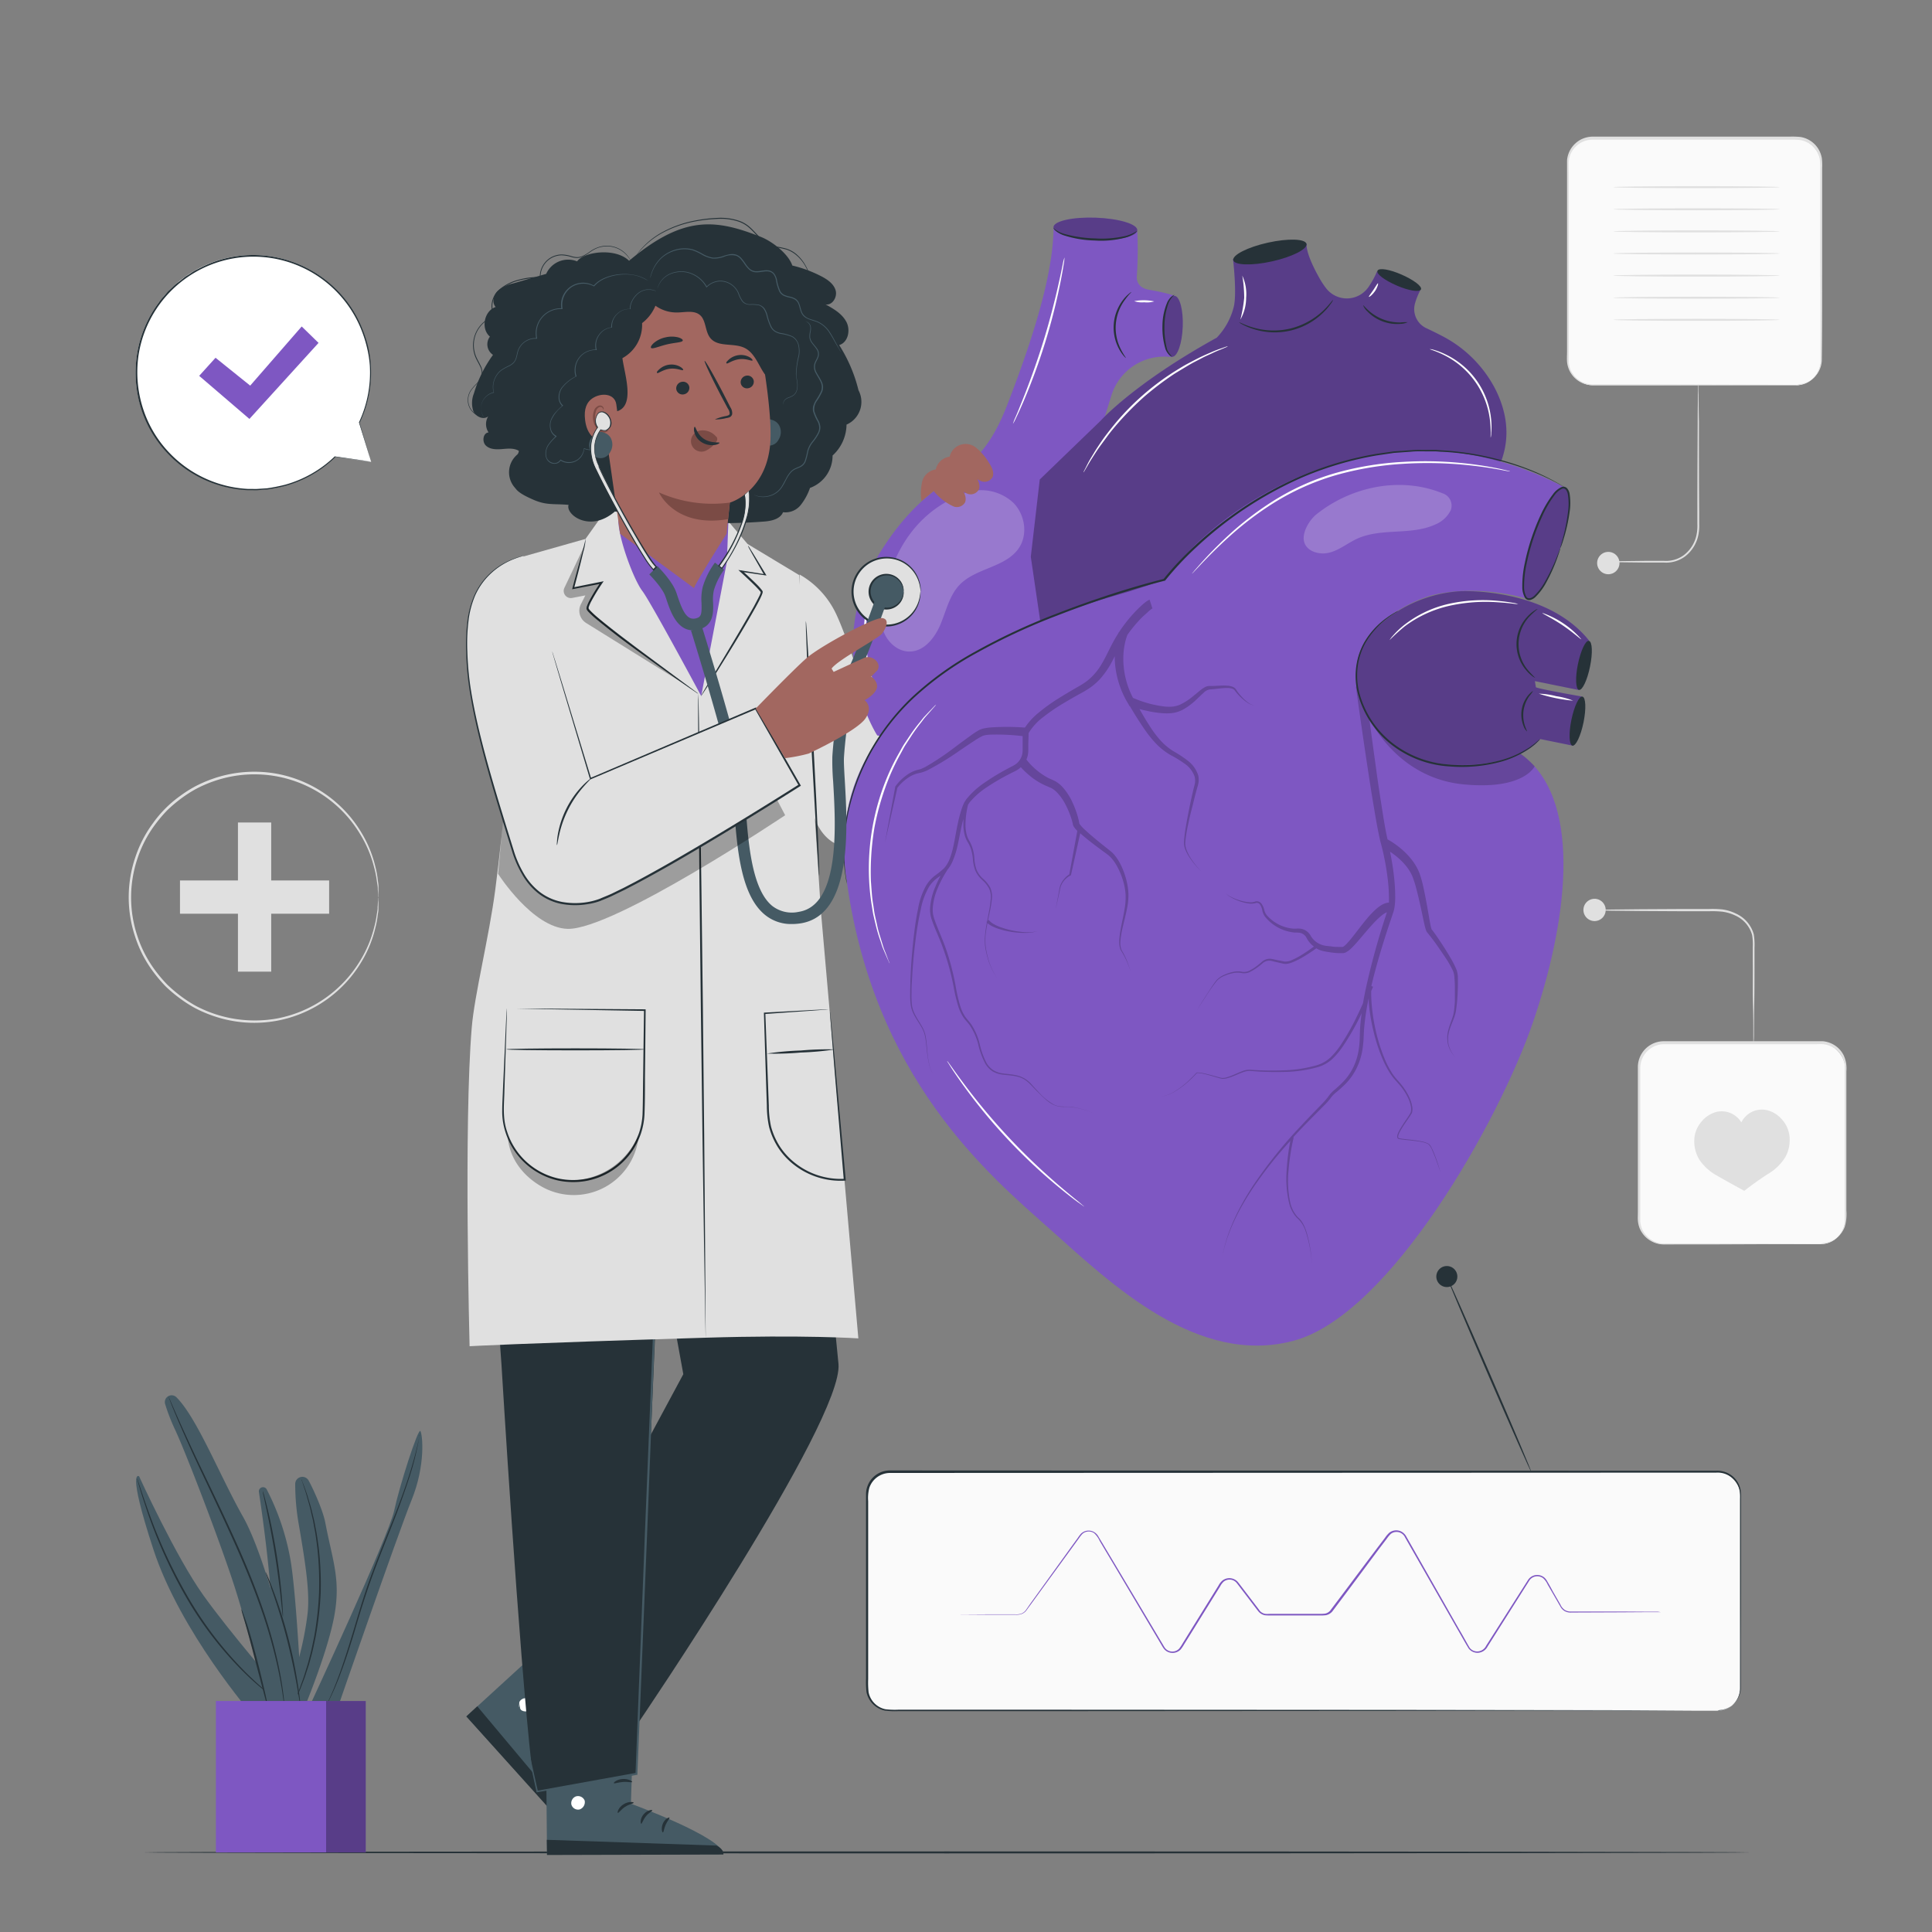 <svg xmlns="http://www.w3.org/2000/svg" viewBox="0 0 500 500"><rect x="0" y="0" width="500" height="500" fill="#808080" stroke="none"/><g id="freepik--background-complete--inject-72"><rect x="424.08" y="269.91" width="53.48" height="52.08" rx="6.44" style="fill:#fafafa"></rect><path d="M471.12,322a8.66,8.66,0,0,0,2-.37,6.42,6.42,0,0,0,2.11-1.2,6.32,6.32,0,0,0,1.85-2.7,11.27,11.27,0,0,0,.37-4.13c0-1.54,0-3.21,0-5,0-3.6,0-7.69,0-12.21s0-9.48,0-14.8c0-1.33,0-2.69,0-4.06a13.77,13.77,0,0,0-.07-2,6,6,0,0,0-.61-1.93,6.22,6.22,0,0,0-2.95-2.82,6.48,6.48,0,0,0-2-.54c-.7-.05-1.47,0-2.21,0l-38.93,0a6.14,6.14,0,0,0-4.43,1.87,6.22,6.22,0,0,0-1.75,4.41c0,3.37,0,6.68,0,9.94,0,6.51,0,12.79,0,18.77,0,3,0,5.91,0,8.75,0,.7,0,1.43,0,2.09a6.38,6.38,0,0,0,.45,1.94,6.26,6.26,0,0,0,2.52,2.92,6.4,6.4,0,0,0,3.64.91h3.78l7.1,0,21.44.08,5.82.05,1.52,0c.34,0,.52,0,.52,0l-.52,0-1.52,0-5.82,0-21.44.09H430.94a6.86,6.86,0,0,1-3.86-1,6.74,6.74,0,0,1-2.71-3.11,7.08,7.08,0,0,1-.49-2.09c-.05-.73,0-1.41,0-2.12,0-2.84,0-5.75,0-8.75,0-6,0-12.26,0-18.77v-9.94a6.71,6.71,0,0,1,6.7-6.81l38.93,0c.76,0,1.47,0,2.25,0a6.82,6.82,0,0,1,2.19.58,6.62,6.62,0,0,1,3.16,3,8.08,8.08,0,0,1,.73,4.18c0,1.37,0,2.73,0,4.06,0,5.32,0,10.27,0,14.8s0,8.61,0,12.21c0,1.8,0,3.47,0,5a11.53,11.53,0,0,1-.42,4.2,6.47,6.47,0,0,1-2,2.75,6.18,6.18,0,0,1-2.17,1.18,6.11,6.11,0,0,1-1.5.27Z" style="fill:#e0e0e0"></path><path d="M463.07,293.68a7.69,7.69,0,0,0-2.05-4.12,7.29,7.29,0,0,0-3.88-2.28,5.92,5.92,0,0,0-6.48,3.19,5.95,5.95,0,0,0-6.47-2.7,7.42,7.42,0,0,0-3.79,2.44,7.6,7.6,0,0,0-1.88,4.21,9.26,9.26,0,0,0,1.27,5.71,13.23,13.23,0,0,0,4.63,4.16c3,1.73,7,3.89,7,3.89s3.25-2.54,6.18-4.39a13.08,13.08,0,0,0,4.46-4.35A9.27,9.27,0,0,0,463.07,293.68Z" style="fill:#e0e0e0"></path><path d="M414.23,235.49a3.13,3.13,0,0,1,.72-.05l2.05-.05,7.52-.08,11.17-.06h6.59a24.71,24.71,0,0,1,3.52.12,11.3,11.3,0,0,1,3.49,1.08,8.32,8.32,0,0,1,4.59,5.38,16.62,16.62,0,0,1,.18,3.41c0,1.1,0,2.18,0,3.23,0,4.19,0,8-.06,11.17s-.06,5.69-.08,7.52c0,.85,0,1.53-.05,2.05a3.88,3.88,0,0,1-.05.71,3.25,3.25,0,0,1-.06-.71c0-.52,0-1.2,0-2.05,0-1.83,0-4.39-.09-7.52s0-7-.05-11.17c0-1.05,0-2.13,0-3.23a15.65,15.65,0,0,0-.18-3.29,7.84,7.84,0,0,0-4.32-5,11.09,11.09,0,0,0-3.33-1,24.82,24.82,0,0,0-3.45-.12l-6.59,0-11.17-.06-7.52-.08-2.05-.05A3.13,3.13,0,0,1,414.23,235.49Z" style="fill:#e0e0e0"></path><path d="M415.55,235.49a2.88,2.88,0,1,1-2.88-2.88A2.88,2.88,0,0,1,415.55,235.49Z" style="fill:#e0e0e0"></path><rect x="405.69" y="35.86" width="65.57" height="63.85" rx="6.44" style="fill:#fafafa"></rect><path d="M464.82,99.71a7.5,7.5,0,0,0,2.43-.54,6.38,6.38,0,0,0,3.89-5.53c0-6.29,0-15.35-.07-26.55,0-5.6,0-11.74,0-18.33v-5a16.14,16.14,0,0,0-.11-2.52,6.19,6.19,0,0,0-5.13-5,19.67,19.67,0,0,0-2.68-.09h-2.77l-48.21,0a6.29,6.29,0,0,0-2.95.74,6.49,6.49,0,0,0-2.22,2,6.28,6.28,0,0,0-1,2.83c-.06,1,0,2.08,0,3.11V57.15c0,8.06,0,15.84,0,23.25,0,3.71,0,7.32,0,10.83,0,.87,0,1.77,0,2.6a6,6,0,0,0,.7,2.36,6.18,6.18,0,0,0,3.64,3,7,7,0,0,0,2.36.28h15.88l26.55.08,7.22.05,1.88,0,.64,0-.64,0-1.88,0-7.22,0-26.55.08-8.79,0h-7.09a7.89,7.89,0,0,1-2.49-.29,6.64,6.64,0,0,1-4.66-5.76c-.07-.91,0-1.75,0-2.64q0-5.26,0-10.83c0-7.41,0-15.19,0-23.25q0-6.06,0-12.31c0-1.05,0-2.06,0-3.15a6.89,6.89,0,0,1,1.07-3.07,7,7,0,0,1,2.41-2.22,6.87,6.87,0,0,1,3.2-.8l48.21,0h2.77a21.23,21.23,0,0,1,2.75.09,6.68,6.68,0,0,1,4.52,2.92,6.93,6.93,0,0,1,1,2.5,15.27,15.27,0,0,1,.1,2.6c0,1.71,0,3.38,0,5,0,6.59,0,12.73,0,18.33,0,11.22,0,20.28-.1,26.56a6.48,6.48,0,0,1-4,5.62,6.31,6.31,0,0,1-1.83.43Z" style="fill:#e0e0e0"></path><path d="M460.61,48.44c0,.14-9.66.26-21.57.26s-21.56-.12-21.56-.26,9.65-.26,21.56-.26S460.61,48.29,460.61,48.44Z" style="fill:#e0e0e0"></path><path d="M460.61,54.16c0,.14-9.66.26-21.57.26s-21.56-.12-21.56-.26,9.65-.26,21.56-.26S460.61,54,460.61,54.16Z" style="fill:#e0e0e0"></path><path d="M460.61,59.88c0,.14-9.66.26-21.57.26s-21.56-.12-21.56-.26,9.65-.26,21.56-.26S460.61,59.74,460.61,59.88Z" style="fill:#e0e0e0"></path><path d="M460.61,65.6c0,.15-9.66.26-21.57.26s-21.56-.11-21.56-.26,9.65-.26,21.56-.26S460.61,65.46,460.61,65.6Z" style="fill:#e0e0e0"></path><path d="M460.61,71.32c0,.15-9.66.27-21.57.27s-21.56-.12-21.56-.27,9.65-.26,21.56-.26S460.61,71.18,460.61,71.32Z" style="fill:#e0e0e0"></path><path d="M460.61,77.05c0,.14-9.66.26-21.57.26s-21.56-.12-21.56-.26,9.65-.26,21.56-.26S460.61,76.9,460.61,77.05Z" style="fill:#e0e0e0"></path><path d="M460.61,82.77c0,.14-9.66.26-21.57.26s-21.56-.12-21.56-.26,9.65-.26,21.56-.26S460.61,82.62,460.61,82.77Z" style="fill:#e0e0e0"></path><path d="M419.12,145.72a2.89,2.89,0,1,1-2.89-2.89A2.89,2.89,0,0,1,419.12,145.72Z" style="fill:#e0e0e0"></path><path d="M416.23,145.28a2.69,2.69,0,0,1,.67-.05l1.91,0,7-.08,4.86,0a7.75,7.75,0,0,0,5.11-1.49,8.81,8.81,0,0,0,3.21-4.92,11.86,11.86,0,0,0,.29-3.18c0-1.1,0-2.22,0-3.35,0-9.05.06-17.23.08-23.23,0-2.93.06-5.31.08-7,0-.79,0-1.42,0-1.91a5,5,0,0,1,.05-.67,2.94,2.94,0,0,1,.06.67c0,.49,0,1.12.05,1.91,0,1.73,0,4.11.08,7,0,6,0,14.18.07,23.23v3.35a11.78,11.78,0,0,1-.31,3.3,9.25,9.25,0,0,1-3.41,5.19,8.25,8.25,0,0,1-5.4,1.54l-4.86,0-7-.08-1.91,0A2.69,2.69,0,0,1,416.23,145.28Z" style="fill:#e0e0e0"></path><rect x="61.58" y="212.86" width="8.61" height="38.6" style="fill:#e0e0e0"></rect><rect x="61.58" y="212.86" width="8.61" height="38.6" transform="translate(-166.28 298.05) rotate(-90)" style="fill:#e0e0e0"></rect><path d="M97.94,232.26a3.65,3.65,0,0,1-.06-.52c0-.38-.06-.89-.11-1.53,0-.34,0-.71-.07-1.12s-.14-.86-.21-1.34a24.54,24.54,0,0,0-.68-3.32,30.49,30.49,0,0,0-3.58-8.51,31.92,31.92,0,0,0-38.32-13.59,32.33,32.33,0,0,0-4.15,1.83,33.21,33.21,0,0,0-3.91,2.51,37.11,37.11,0,0,0-3.61,3.07,38.24,38.24,0,0,0-3.12,3.69,31,31,0,0,0-4.55,8.78,31.58,31.58,0,0,0,0,20.09,31,31,0,0,0,4.55,8.78,36.86,36.86,0,0,0,3.12,3.69,37.11,37.11,0,0,0,3.61,3.07,34.64,34.64,0,0,0,3.91,2.52,32.7,32.7,0,0,0,20.9,3.23,32.13,32.13,0,0,0,21.57-15,30.49,30.49,0,0,0,3.58-8.51,24.42,24.42,0,0,0,.68-3.31c.07-.49.16-.93.21-1.34s0-.79.07-1.13c0-.64.09-1.15.11-1.52a3.38,3.38,0,0,1,.06-.52,1.84,1.84,0,0,1,0,.52c0,.38,0,.88,0,1.53,0,.34,0,.72,0,1.13s-.12.87-.18,1.36a24.12,24.12,0,0,1-.62,3.34,30.33,30.33,0,0,1-3.51,8.64,32.42,32.42,0,0,1-21.8,15.36,32.49,32.49,0,0,1-17.06-1.37,33.61,33.61,0,0,1-4.24-1.85,32.51,32.51,0,0,1-4-2.56,36.16,36.16,0,0,1-3.7-3.12,38.71,38.71,0,0,1-3.19-3.77,31.15,31.15,0,0,1-4.65-9,32.17,32.17,0,0,1,0-20.52,31.5,31.5,0,0,1,4.66-9,29.86,29.86,0,0,1,6.88-6.89,32.43,32.43,0,0,1,4-2.55,33.68,33.68,0,0,1,4.24-1.86,32.59,32.59,0,0,1,17.06-1.37,32.42,32.42,0,0,1,21.8,15.36,30.45,30.45,0,0,1,3.51,8.64,24,24,0,0,1,.62,3.35c.06.49.14.94.18,1.35s0,.79,0,1.13c0,.65,0,1.16,0,1.54A1.89,1.89,0,0,1,97.94,232.26Z" style="fill:#e0e0e0"></path></g><g id="freepik--Floor--inject-72"><path d="M453.05,479.4c0,.15-93.16.26-208,.26S37,479.55,37,479.4s93.14-.26,208.06-.26S453.05,479.26,453.05,479.4Z" style="fill:#263238"></path></g><g id="freepik--Plants--inject-72"><path d="M65.3,443.8S46.71,422.4,39.7,401,36,382.07,36,382.07s9.46,20.78,16.65,30.82,20,24.77,20,24.77Z" style="fill:#455a64"></path><path d="M69,385.41a1.08,1.08,0,0,0-2,.68c1.13,7.52,3.58,25.15,3.48,36.59-.12,14.86,0,20.6,0,20.6h7.73s-1.37-30.71-3.12-40.08A63.87,63.87,0,0,0,69,385.41Z" style="fill:#455a64"></path><path d="M73.22,440.78a81.84,81.84,0,0,0,6.37-23.09c.64-5.47-.5-12.86-2.19-22.73a60.74,60.74,0,0,1-1-10.93,1.85,1.85,0,0,1,3.47-.87c.93,1.67,3.63,7.36,4.32,10.93,1.87,9.74,4,14.61,2.37,23.85S79,441.41,79,441.41Z" style="fill:#455a64"></path><path d="M80.19,441.41S100.6,397.55,102,391s6.22-21.49,6.79-20.65,1.41,8.77-2.26,17.83-19.38,54.52-19.38,54.52h-7" style="fill:#455a64"></path><path d="M71,439.45a4.86,4.86,0,0,1-.58-.4c-.36-.27-.91-.66-1.58-1.2A71.11,71.11,0,0,1,63.35,433a91.7,91.7,0,0,1-14.81-19,124.61,124.61,0,0,1-10.1-21.89c-1-2.91-1.78-5.3-2.26-6.95-.25-.83-.43-1.48-.55-1.92a3.84,3.84,0,0,1-.15-.67,5.71,5.71,0,0,1,.24.65c.15.47.36,1.1.62,1.89.53,1.63,1.33,4,2.39,6.89a132,132,0,0,0,10.19,21.78,95.75,95.75,0,0,0,14.64,19c2.19,2.18,4.06,3.83,5.38,4.93.65.57,1.18,1,1.53,1.27A3.08,3.08,0,0,1,71,439.45Z" style="fill:#263238"></path><path d="M73.22,418.41a7.91,7.91,0,0,1-.18-1.29c-.1-.91-.23-2.09-.38-3.52-.32-3-.83-7.06-1.55-11.55s-1.53-8.54-2.15-11.46l-.74-3.45a7,7,0,0,1-.23-1.28,7.86,7.86,0,0,1,.39,1.23c.23.81.53,2,.88,3.43.7,2.91,1.56,7,2.28,11.46s1.18,8.61,1.43,11.59c.12,1.49.2,2.7.23,3.54A7.63,7.63,0,0,1,73.22,418.41Z" style="fill:#263238"></path><path d="M78,382.82a3.11,3.11,0,0,1,.24.56c.15.41.36.95.61,1.63s.58,1.57.88,2.61.69,2.19,1,3.51l.5,2.06c.18.72.3,1.48.45,2.26.34,1.56.54,3.24.79,5A81.39,81.39,0,0,1,83,412.09a82.63,82.63,0,0,1-1.32,11.56c-.37,1.75-.7,3.42-1.14,5-.22.76-.39,1.51-.61,2.22l-.66,2c-.38,1.29-.86,2.42-1.24,3.43s-.74,1.86-1.06,2.54l-.72,1.58a3.3,3.3,0,0,1-.28.54,2.25,2.25,0,0,1,.2-.57c.16-.41.38-.95.65-1.61s.64-1.55,1-2.57.8-2.14,1.17-3.44c.2-.64.41-1.32.62-2s.38-1.45.59-2.21c.42-1.53.73-3.19,1.1-4.94a85.11,85.11,0,0,0,1.27-11.5,84,84,0,0,0-.45-11.56c-.23-1.76-.42-3.44-.74-5-.15-.77-.26-1.53-.42-2.25s-.33-1.4-.48-2.06c-.27-1.32-.65-2.48-.93-3.51s-.55-1.92-.8-2.63-.4-1.23-.53-1.65A2.65,2.65,0,0,1,78,382.82Z" style="fill:#263238"></path><path d="M108.57,371.28a1.42,1.42,0,0,1,0,.19c0,.16,0,.34-.09.57-.09.5-.2,1.24-.4,2.18-.4,1.89-1,4.61-2.07,7.9s-2.41,7.16-4.07,11.4-3.56,8.87-5.37,13.8S93.29,417,92,421.39s-2.57,8.27-3.78,11.49a73.5,73.5,0,0,1-3.22,7.5c-.42.87-.8,1.52-1,2l-.28.5-.11.16s0-.06.07-.18.14-.32.24-.52c.22-.46.57-1.12,1-2,.82-1.74,1.92-4.29,3.08-7.53s2.39-7.15,3.69-11.51,2.72-9.17,4.56-14.1,3.74-9.56,5.41-13.79,3.09-8.08,4.14-11.35,1.76-6,2.2-7.84c.23-.94.37-1.67.48-2.16.06-.23.1-.41.14-.57S108.56,371.27,108.57,371.28Z" style="fill:#263238"></path><path d="M45.64,361.59a1.76,1.76,0,0,0-2.9,1.79A49.52,49.52,0,0,0,45.31,370c2.8,6,11,27.36,14.9,39.11s9.3,33.66,9.3,33.66l8.24-1.33s-7.54-36-14.91-49C56.93,382,51,366.93,45.64,361.59Z" style="fill:#455a64"></path><path d="M62.47,416.43a4.65,4.65,0,0,1,.42,1c.25.65.58,1.59,1,2.77.76,2.35,1.69,5.63,2.63,9.28s1.71,7,2.25,9.37c.24,1.14.45,2.09.62,2.85a5.84,5.84,0,0,1,.17,1.06,4.68,4.68,0,0,1-.34-1l-.75-2.82L66,429.56c-.93-3.64-1.81-6.93-2.49-9.29-.33-1.12-.6-2.06-.82-2.8A5.5,5.5,0,0,1,62.47,416.43Z" style="fill:#263238"></path><path d="M73.65,442.08a.63.63,0,0,1-.05-.22c0-.18-.06-.39-.09-.65-.09-.57-.17-1.42-.34-2.5-.3-2.16-.84-5.28-1.73-9.08a130.11,130.11,0,0,0-3.85-13.16c-1.69-4.89-3.81-10.16-6.22-15.62-4.84-10.9-9.68-20.57-12.86-27.72-1.61-3.57-2.86-6.48-3.68-8.51-.42-1-.72-1.8-.92-2.34-.1-.25-.17-.45-.23-.61s-.07-.22-.07-.22a.74.74,0,0,1,.11.2l.27.6c.24.56.57,1.33,1,2.31.87,2,2.15,4.89,3.8,8.44,3.25,7.11,8.13,16.76,13,27.68,2.41,5.46,4.52,10.75,6.19,15.65a122.36,122.36,0,0,1,3.78,13.23,91.77,91.77,0,0,1,1.6,9.13c.14,1.09.19,1.94.25,2.51,0,.26,0,.48,0,.65S73.65,442.08,73.65,442.08Z" style="fill:#263238"></path><path d="M77.75,441.41a8.61,8.61,0,0,1-.28-1.39c-.17-1-.38-2.24-.64-3.78-.57-3.19-1.44-7.59-2.68-12.38s-2.63-9.05-3.7-12.11c-.52-1.47-1-2.69-1.29-3.61a8.71,8.71,0,0,1-.43-1.35,11.88,11.88,0,0,1,.59,1.28c.36.84.85,2.06,1.42,3.58a119.43,119.43,0,0,1,3.83,12.1,126.21,126.21,0,0,1,2.56,12.44c.23,1.6.41,2.91.51,3.81A10.25,10.25,0,0,1,77.75,441.41Z" style="fill:#263238"></path><rect x="62.5" y="440.22" width="32.15" height="39.18" style="fill:#7E57C2"></rect><g style="opacity:0.3"><rect x="62.5" y="440.22" width="32.15" height="39.18"></rect></g><rect x="55.87" y="440.22" width="28.53" height="39.18" style="fill:#7E57C2"></rect></g><g id="freepik--speech-bubble--inject-72"><path d="M96.07,119.54l-9.4-1.31A30.4,30.4,0,1,1,93,109.38h0Z" style="fill:#fff"></path><path d="M96.07,119.54s-.08-.23-.21-.67-.35-1.1-.62-2c-.53-1.72-1.32-4.24-2.34-7.52l.17,0h0a.1.1,0,0,1-.14,0,.09.09,0,0,1,0-.11,30.32,30.32,0,0,0,2.78-14.66A28.2,28.2,0,0,0,95,90.06a32.66,32.66,0,0,0-1.5-4.76,30.08,30.08,0,0,0-57.64,6.59A30.71,30.71,0,0,0,37,105.69a29.61,29.61,0,0,0,6.6,11.25,30.23,30.23,0,0,0,20.49,9.59l1.29,0a9,9,0,0,0,1.27,0l2.47-.16a44.44,44.44,0,0,0,4.62-.91,30.13,30.13,0,0,0,12.89-7.34.08.08,0,0,1,.08,0l7,1,1.81.27.62.1-.59-.07-1.79-.23-7-.93.08,0a30.26,30.26,0,0,1-13,7.48,42,42,0,0,1-4.65.93l-2.5.18a9.09,9.09,0,0,1-1.28,0L64,126.85a30.42,30.42,0,0,1-20.75-9.65,29.94,29.94,0,0,1-6.71-11.38,31,31,0,0,1-1.1-14,30.27,30.27,0,0,1,5.67-13.55,14.64,14.64,0,0,1,1.15-1.45l1.2-1.39,1.33-1.26A12,12,0,0,1,46.19,73l1.42-1.12c.47-.39,1-.66,1.5-1s1-.67,1.52-.95l1.59-.81A30,30,0,0,1,65.62,66,30.56,30.56,0,0,1,88,75.89a30,30,0,0,1,5.81,9.29A32.42,32.42,0,0,1,95.33,90a30.18,30.18,0,0,1-2.26,19.43l-.16-.1h0a.09.09,0,0,1,.13,0,.08.08,0,0,1,0,0L95.33,117c.25.85.43,1.49.57,1.94S96.07,119.54,96.07,119.54Z" style="fill:#263238"></path><polygon points="51.55 97.27 55.78 92.59 64.75 99.8 78.08 84.49 82.44 88.74 64.55 108.42 51.55 97.27" style="fill:#7E57C2"></polygon></g><g id="freepik--Heartbeats--inject-72"><rect x="224.38" y="380.95" width="226.02" height="61.78" rx="5.89" style="fill:#fafafa"></rect><path d="M444.51,442.73a8,8,0,0,0,1.44-.22,5.8,5.8,0,0,0,4.37-5.33c0-1.15,0-2.43,0-3.81,0-2.75,0-5.93,0-9.5,0-7.16,0-15.91,0-26.07q0-3.81,0-7.89c0-.67,0-1.36,0-2.05a10.76,10.76,0,0,0-.1-2.05,5.75,5.75,0,0,0-2.09-3.46,5.82,5.82,0,0,0-4-1.23H430.19l-199.9.08A5.65,5.65,0,0,0,225,385a10.17,10.17,0,0,0-.32,3.51v46.06a23.48,23.48,0,0,0,.11,3.38,5.61,5.61,0,0,0,4.35,4.4,20.4,20.4,0,0,0,3.34.12h39.39l89.88.05,60.59.08,16.47.05,4.28,0,1.46,0-1.46,0-4.28,0-16.47.05-60.59.08-89.88.06H232.44a20,20,0,0,1-3.44-.14,6.16,6.16,0,0,1-3.09-1.68,6.22,6.22,0,0,1-1.66-3.1,22.89,22.89,0,0,1-.12-3.49q0-13.81,0-28.08v-19.8a5.93,5.93,0,0,1,.34-1.86,6.17,6.17,0,0,1,5.82-4.14l199.9.08h13.87a6.2,6.2,0,0,1,4.2,1.31,6,6,0,0,1,2.2,3.67,11.49,11.49,0,0,1,.1,2.1v2.05q0,4.08,0,7.89c0,10.16,0,18.91-.05,26.07,0,3.57,0,6.75,0,9.5,0,1.38,0,2.65,0,3.82a5.9,5.9,0,0,1-4.49,5.38,5,5,0,0,1-1.08.15Z" style="fill:#263238"></path><path d="M429.78,417.22l-.7,0-2.05,0-7.87.05-12.46.05a3.18,3.18,0,0,1-1.86-.43,3,3,0,0,1-.74-.68c-.2-.27-.34-.56-.51-.84l-2-3.47c-.35-.6-.69-1.2-1.05-1.81a5,5,0,0,0-1.21-1.68,2.53,2.53,0,0,0-1.95-.43,2.48,2.48,0,0,0-1.67,1.19L385,426.09a3,3,0,0,1-2.28,1.63,2.86,2.86,0,0,1-2.64-1.11c-1-1.63-1.88-3.26-2.85-4.92l-5.86-10.26-6.16-10.78-1.58-2.77a2.43,2.43,0,0,0-2.38-1.41,2.33,2.33,0,0,0-1.34.53,7.66,7.66,0,0,0-1,1.2l-2,2.63-8,10.74-4.13,5.5a3,3,0,0,1-1.61.94,12.22,12.22,0,0,1-1.79.07H329.15a15.2,15.2,0,0,1-1.76-.05,2.9,2.9,0,0,1-1.62-.89c-.4-.48-.7-.91-1.06-1.37l-4.1-5.38-.51-.66a2.46,2.46,0,0,0-.55-.52,2.38,2.38,0,0,0-1.42-.41,2.5,2.5,0,0,0-1.4.49,4.26,4.26,0,0,0-.94,1.23l-6.83,11-1.67,2.68-.83,1.33a10.28,10.28,0,0,1-.89,1.33,2.9,2.9,0,0,1-3.1.74,2.77,2.77,0,0,1-1.32-1c-.33-.46-.54-.88-.81-1.32l-11.72-19.74L285.91,401l-1.31-2.21a6.27,6.27,0,0,0-1.42-2,2.48,2.48,0,0,0-2.19-.32,2.24,2.24,0,0,0-.95.59,9.78,9.78,0,0,0-.72.92l-2.76,3.8-9.72,13.34-1.06,1.44a2.81,2.81,0,0,1-1.37,1.13,4.09,4.09,0,0,1-1.68.2h-1.6l-5.69,0-7.87-.05-2,0-.7,0,.7,0,2,0,7.87-.05,5.69,0h1.6a4,4,0,0,0,1.59-.19,2.65,2.65,0,0,0,1.24-1l1-1.45c2.85-3.94,6.08-8.43,9.66-13.39.89-1.24,1.81-2.5,2.75-3.8a9.14,9.14,0,0,1,.75-1,2.83,2.83,0,0,1,3.65-.32,3,3,0,0,1,.89,1l.65,1.09c.44.73.88,1.46,1.32,2.21l2.72,4.55,11.76,19.72c.26.42.51.9.78,1.27a2.36,2.36,0,0,0,1.11.81,2.41,2.41,0,0,0,2.57-.63,10.45,10.45,0,0,0,.84-1.25l.82-1.33,1.66-2.69,6.83-11a4.61,4.61,0,0,1,1.06-1.36,2.94,2.94,0,0,1,1.69-.6,2.89,2.89,0,0,1,1.73.5,2.78,2.78,0,0,1,.66.62l.52.67,4.1,5.38c.34.43.7.93,1,1.33a2.44,2.44,0,0,0,1.33.73c.49.07,1.11,0,1.67,0h12.17a11.38,11.38,0,0,0,1.68-.06,2.35,2.35,0,0,0,1.32-.77l4.12-5.47q4.08-5.46,8.05-10.73l2-2.63a8,8,0,0,1,1.09-1.3,2.92,2.92,0,0,1,3.32-.24,3.21,3.21,0,0,1,1.16,1.27l1.58,2.77,6.14,10.79,5.84,10.27c1,1.65,1.88,3.34,2.8,4.88a2.44,2.44,0,0,0,2.24.94,2.58,2.58,0,0,0,2-1.42L395.39,409a2.85,2.85,0,0,1,1.91-1.35,2.89,2.89,0,0,1,2.23.51,3,3,0,0,1,.76.86l.54.93c.35.61.69,1.22,1,1.82l2,3.48a3.28,3.28,0,0,0,1.14,1.41,2.86,2.86,0,0,0,1.7.4l12.46,0,7.87.05,2.05,0Z" style="fill:#7E57C2"></path><line x1="396.3" y1="380.95" x2="374.49" y2="330.55" style="fill:#fafafa"></line><path d="M374.49,330.55c.13-.06,5.12,11.18,11.14,25.09s10.8,25.25,10.67,25.31-5.12-11.18-11.14-25.1S374.36,330.6,374.49,330.55Z" style="fill:#263238"></path><path d="M377.16,330.37a2.72,2.72,0,1,1-2.72-2.72A2.72,2.72,0,0,1,377.16,330.37Z" style="fill:#263238"></path></g><g id="freepik--Character--inject-72"><path d="M206.94,148.69a22.93,22.93,0,0,1,9.41,10.12c3.37,7.11,8.25,23.5,8.25,23.5l15-33.62,16.93,6.47s-19.21,47.77-22.67,53.49c-8.78,14.51-20.3,13.18-23.57,1.48S206.94,148.69,206.94,148.69Z" style="fill:#e0e0e0"></path><path d="M303.86,76.46A58.47,58.47,0,0,0,297.43,75c-3.58-.53-3.23-3.43-3.23-3.43a99.05,99.05,0,0,0,.13-11.64l-21.67-.8C272.51,69.23,269,83.35,260.59,105s-18.28,15.23-32.42,37.33c-16,25.1-1.14,48-1.14,48l8.87,1.8,35.53-32.62s2.23-24.92,4.05-34.94,10.32-16.35,10.32-16.35l1.84-5.89a14.24,14.24,0,0,1,14.56-10l1.14.07Z" style="fill:#7E57C2"></path><path d="M291.37,92.64s-.22-.15-.54-.52a10.41,10.41,0,0,1-1.17-1.71,11.71,11.71,0,0,1,1.09-12.93A9.92,9.92,0,0,1,292.19,76c.37-.31.6-.45.62-.42s-.78.74-1.76,2.13A12.15,12.15,0,0,0,290,90.24C290.73,91.78,291.45,92.59,291.37,92.64Z" style="fill:#263238"></path><path d="M294.34,59.61c-.06,1.58-5,2.68-10.95,2.45s-10.81-1.69-10.75-3.27,5-2.68,11-2.45S294.4,58,294.34,59.61Z" style="fill:#7E57C2"></path><g style="opacity:0.3"><path d="M294.34,59.61c-.06,1.58-5,2.68-10.95,2.45s-10.81-1.69-10.75-3.27,5-2.68,11-2.45S294.4,58,294.34,59.61Z"></path></g><path d="M294.28,59.76s0,.08-.14.19a2.9,2.9,0,0,1-.52.44,7.54,7.54,0,0,1-2.24,1.07,24.57,24.57,0,0,1-8.07.78,27.71,27.71,0,0,1-8-1.34,6.65,6.65,0,0,1-2.16-1.22,2.11,2.11,0,0,1-.45-.51c-.09-.13-.12-.2-.11-.21s.22.24.69.57a7.69,7.69,0,0,0,2.15,1,32.67,32.67,0,0,0,7.91,1.16,27.8,27.8,0,0,0,7.95-.62A10.26,10.26,0,0,0,294.28,59.76Z" style="fill:#263238"></path><g style="opacity:0.2"><path d="M250.17,127.45c-13.32,4.81-19,15.5-21.57,26.69-.69,3-1,6.2,0,9.1s3.69,5.4,6.77,5.38c3.8,0,6.6-3.59,8.06-7.1s2.3-7.45,4.93-10.18c4.23-4.39,11.94-4.46,15.34-9.52,2.39-3.56,1.54-8.77-1.53-11.78a12.26,12.26,0,0,0-12-2.59" style="fill:#fff"></path></g><path d="M275.5,66.62a13.8,13.8,0,0,1-.22,1.77c-.17,1.13-.46,2.76-.86,4.78a155.7,155.7,0,0,1-3.95,15.52,158.66,158.66,0,0,1-5.5,15c-.81,1.88-1.49,3.39-2,4.42a12.91,12.91,0,0,1-.82,1.59,11.29,11.29,0,0,1,.63-1.67c.45-1,1.08-2.58,1.84-4.48,1.52-3.8,3.5-9.1,5.35-15.06s3.2-11.45,4.08-15.44c.45-2,.79-3.62,1-4.74A9.93,9.93,0,0,1,275.5,66.62Z" style="fill:#fff"></path><path d="M298.71,78a6.44,6.44,0,0,1-2.59.23,6.35,6.35,0,0,1-2.59-.29,13,13,0,0,1,5.18.06Z" style="fill:#fff"></path><path d="M386.94,100.61a32,32,0,0,0-13.4-13.49Q371.41,86,369.27,85a5.45,5.45,0,0,1-3.06-6.51,17.24,17.24,0,0,1,1.35-3.35l-11.17-4.92a22.74,22.74,0,0,1-2.18,4,6.79,6.79,0,0,1-11,.4,21.7,21.7,0,0,1-1.72-2.6c-3.87-6.85-3.34-9-3.34-9l-19.05,4s1.05,8.68.22,12.3a17.73,17.73,0,0,1-4.42,8.07c-21.43,11.83-30,21.44-30,21.44l-15.81,15.26-2.32,20,3.2,21.81,45.8-6.13s29.34-27.5,29.71-28.47S369.14,126,369.14,126l19.39-6.71C391.16,112.21,389.5,105.64,386.94,100.61Z" style="fill:#7E57C2"></path><g style="opacity:0.3"><path d="M386.94,100.61a32,32,0,0,0-13.4-13.49Q371.41,86,369.27,85a5.45,5.45,0,0,1-3.06-6.51,17.24,17.24,0,0,1,1.35-3.35l-11.17-4.92a22.74,22.74,0,0,1-2.18,4,6.79,6.79,0,0,1-11,.4,21.7,21.7,0,0,1-1.72-2.6c-3.87-6.85-3.34-9-3.34-9l-19.05,4s1.05,8.68.22,12.3a17.73,17.73,0,0,1-4.42,8.07c-21.43,11.83-30,21.44-30,21.44l-15.81,15.26-2.32,20,3.2,21.81,45.8-6.13s29.34-27.5,29.71-28.47S369.14,126,369.14,126l19.39-6.71C391.16,112.21,389.5,105.64,386.94,100.61Z"></path></g><path d="M292.14,153.1c-7.75,2.4-79.92,19.68-73.28,72.84s37.43,78.4,53.07,92.35,37.95,35.4,62.91,28.68S388,290,396.71,264.63s13-56.36-2-68.63l-74.38-53.07S304.1,149.4,292.14,153.1Z" style="fill:#7E57C2"></path><g style="opacity:0.2"><path d="M355,186.94S362,201.43,378.84,203c15.6,1.49,18.33-4.69,18.33-4.69a32.56,32.56,0,0,0-6.68-5.37Z"></path></g><path d="M306.09,84.56c-.16,4.35-1.39,7.83-2.75,7.78s-2.32-3.62-2.16-8,1.4-7.84,2.76-7.78S306.26,80.21,306.09,84.56Z" style="fill:#7E57C2"></path><path d="M338.12,63.12c.29,1.34-3.71,3.37-8.95,4.53s-9.73,1-10-.32,3.71-3.37,8.95-4.53S337.82,61.78,338.12,63.12Z" style="fill:#263238"></path><path d="M301.3,150.05s19.23-28.12,58.68-32.93c0,0,20.32-4.08,45.32,9.21l-9.2,28.91s-12.29-4.3-25.21-1.28c0,0-21.84,5.19-22.61,27.09" style="fill:#7E57C2"></path><path d="M403.79,141.85c-2.64,8-6.4,13.86-8.4,13.2s-1.5-7.66,1.14-15.61,6.39-13.86,8.4-13.2S406.42,133.89,403.79,141.85Z" style="fill:#7E57C2"></path><g style="opacity:0.2"><path d="M279.35,213.11h0S279.35,213.11,279.35,213.11Z"></path><path d="M301.41,184.61a11.75,11.75,0,0,0,2.41-.14,8,8,0,0,0,2.32-.82,17,17,0,0,0,3.71-2.82c.55-.51,1.08-1.05,1.62-1.51a2.88,2.88,0,0,1,1.65-.9c1.56-.07,3-.38,4.47-.37a4.57,4.57,0,0,1,1.05.11,1.43,1.43,0,0,1,.84.44,14.77,14.77,0,0,0,1.47,1.71,12.55,12.55,0,0,0,1.74,1.44,4,4,0,0,0,2.07.81,3.83,3.83,0,0,1-2-.93,12.28,12.28,0,0,1-1.61-1.53,12,12,0,0,1-1.34-1.78,2,2,0,0,0-1.05-.66,5.33,5.33,0,0,0-1.17-.21c-1.53-.11-3.05.12-4.48.08a3,3,0,0,0-.69.07,3.71,3.71,0,0,0-.61.25,7.66,7.66,0,0,0-1,.66c-.62.47-1.18,1-1.76,1.43a16,16,0,0,1-3.56,2.38,6.49,6.49,0,0,1-1.93.54,11,11,0,0,1-2.06,0,28.51,28.51,0,0,1-8.29-2.26v0a21.84,21.84,0,0,1-2.39-8,20.33,20.33,0,0,1,0-4.2,19.91,19.91,0,0,1,.34-2.05,13.21,13.21,0,0,1,.57-1.92l-.05,0a34.4,34.4,0,0,1,2.72-3.43c.63-.71,1.3-1.4,2-2,.35-.32.7-.63,1-.92l.52-.41.24-.16.08-.05s0,0,0,0l-.72-2.26-.36.16-.23.14c-.15.09-.27.18-.38.26s-.43.34-.64.51q-.58.51-1.14,1.05c-.74.71-1.43,1.45-2.1,2.22a38.46,38.46,0,0,0-3.09,4.09l-.07,0c0,.08-.05.16-.08.25l-.37.59c-2.16,3.46-3.38,7.31-5.86,10a15,15,0,0,1-2,1.86,23.38,23.38,0,0,1-2.4,1.51c-1.72,1-3.43,2-5.11,3.06a47.57,47.57,0,0,0-4.88,3.53,17.56,17.56,0,0,0-3.56,3.87,60.79,60.79,0,0,0-9.35,0c-.42.07-.83.11-1.27.22a3.89,3.89,0,0,0-.68.19l-.35.13-.31.16a21.42,21.42,0,0,0-2.08,1.37c-1.3.93-2.57,1.88-3.84,2.82a70.28,70.28,0,0,1-7.79,5.24c-.34.19-.68.32-1,.48s-.63.21-1.08.32a8.15,8.15,0,0,0-2.3,1,12.46,12.46,0,0,0-3.53,3.37l0,.06v.06L229,218.19l3.24-14.3a11.89,11.89,0,0,1,3.4-3,7.44,7.44,0,0,1,2.07-.79,12,12,0,0,0,1.21-.31,11.55,11.55,0,0,0,1.15-.47,71.73,71.73,0,0,0,8.19-5c1.31-.89,2.62-1.78,3.93-2.63a18.54,18.54,0,0,1,1.94-1.15l.22-.11.21-.06a2.51,2.51,0,0,1,.47-.11c.32-.07.71-.09,1.07-.13a56.15,56.15,0,0,1,8.56.38l0,2,0,1.58a4.92,4.92,0,0,1-.17,1.36,4.44,4.44,0,0,1-1.47,2.21,6.24,6.24,0,0,1-1.24.73l-1.4.75a57.68,57.68,0,0,0-5.46,3.33,21.37,21.37,0,0,0-4.82,4.36c-.16.23-.31.48-.46.71s-.26.53-.39.79c-.2.52-.38,1-.53,1.53a31.61,31.61,0,0,0-.81,3.11c-.46,2.08-.76,4.16-1.21,6.19a21,21,0,0,1-.88,3,7.87,7.87,0,0,1-1.5,2.54,22.21,22.21,0,0,1-2.41,1.95,9.24,9.24,0,0,0-2.18,2.44,18.67,18.67,0,0,0-2.13,6.06c-.43,2.07-.76,4.16-1,6.25q-.78,6.28-1,12.62c0,1.05-.06,2.11-.05,3.16a18.86,18.86,0,0,0,.19,3.18c.39,2.16,1.83,3.84,2.84,5.65a9.08,9.08,0,0,1,.62,1.43,10.94,10.94,0,0,1,.33,1.53c.15,1,.25,2.09.37,3.13a29.36,29.36,0,0,0,.49,3.12,7.91,7.91,0,0,0,1.21,2.9,7.94,7.94,0,0,1-1.16-2.91,27.23,27.23,0,0,1-.44-3.12c-.1-1.05-.18-2.1-.32-3.14a10.25,10.25,0,0,0-.31-1.56,9,9,0,0,0-.61-1.48c-1-1.85-2.39-3.53-2.72-5.61a20.14,20.14,0,0,1-.14-3.12c0-1.05,0-2.1.1-3.15.2-4.2.6-8.39,1.18-12.54.31-2.08.67-4.15,1.13-6.19a18.14,18.14,0,0,1,2.12-5.78,8.49,8.49,0,0,1,2-2.2l1-.72a30,30,0,0,0-1.41,3A16.63,16.63,0,0,0,240.7,235a7.94,7.94,0,0,0,.35,2.77c.29.85.61,1.7.95,2.53.69,1.66,1.42,3.29,2,4.95a64.07,64.07,0,0,1,2.83,10.3,40,40,0,0,0,1.28,5.24,11.4,11.4,0,0,0,1.19,2.46c.52.77,1.17,1.39,1.68,2.1a16.14,16.14,0,0,1,2.16,4.82,20.74,20.74,0,0,0,1.83,5.06,6,6,0,0,0,1.86,2,6.59,6.59,0,0,0,2.57.87c1.78.24,3.61.22,5.21,1s2.67,2.3,4,3.53c.62.64,1.26,1.27,1.94,1.86a8.65,8.65,0,0,0,2.23,1.5,6.3,6.3,0,0,0,2.64.47,12.62,12.62,0,0,1,2.67.17,23.11,23.11,0,0,1,5.12,1.56,23,23,0,0,0-5.11-1.61c-1.76-.41-3.64.11-5.28-.68a15.27,15.27,0,0,1-4.11-3.37c-.62-.65-1.22-1.3-1.83-2a7.28,7.28,0,0,0-2.14-1.64c-1.64-.85-3.52-.85-5.26-1.1a6.08,6.08,0,0,1-2.46-.86,5.73,5.73,0,0,1-1.75-1.91,20.41,20.41,0,0,1-1.76-5,16.31,16.31,0,0,0-2.17-4.95c-.53-.75-1.17-1.38-1.65-2.11a10.93,10.93,0,0,1-1.11-2.37,39.16,39.16,0,0,1-1.22-5.19A64.89,64.89,0,0,0,244.61,245c-.61-1.69-1.34-3.33-2-5-.34-.82-.64-1.66-.92-2.49a7.17,7.17,0,0,1-.29-2.53,15.87,15.87,0,0,1,1.26-5.07,28.87,28.87,0,0,1,2.46-4.67l-.05,0a8.91,8.91,0,0,0,1.59-2.65,21.14,21.14,0,0,0,1-3.08c.5-2.07.84-4.15,1.31-6.18.11-.46.23-.93.35-1.38,0,.52,0,1,0,1.57a10.49,10.49,0,0,0,.49,3.08,7.46,7.46,0,0,0,.68,1.42,8.09,8.09,0,0,1,.65,1.32,11,11,0,0,1,.63,2.88,10.81,10.81,0,0,0,.61,3,7.16,7.16,0,0,0,1.81,2.52A8.08,8.08,0,0,1,256,230a5.36,5.36,0,0,1,.38,2.87,27.42,27.42,0,0,1-.43,3c-.16.87-.33,1.74-.5,2.61l-.18.12a1.79,1.79,0,0,0,.13.14c-.19,1-.36,2.07-.46,3.12a14.14,14.14,0,0,0,0,3,21.84,21.84,0,0,0,.64,3,17.25,17.25,0,0,0,2.61,5.45,17.05,17.05,0,0,1-2.51-5.48,19.88,19.88,0,0,1-.59-3,13.77,13.77,0,0,1,0-3c.11-1,.28-1.95.47-2.92a5.56,5.56,0,0,0,1.16.77,11.47,11.47,0,0,0,1.63.68,20.64,20.64,0,0,0,3.37.8,22,22,0,0,0,3.43.28,11.44,11.44,0,0,0,3.4-.46,11.38,11.38,0,0,1-3.39.26,22.71,22.71,0,0,1-6.61-1.43,12.85,12.85,0,0,1-1.49-.73,4.52,4.52,0,0,1-1.18-1l-.18.12c.16-.79.34-1.57.49-2.36a30,30,0,0,0,.49-3,5.79,5.79,0,0,0-.38-3.07,8.13,8.13,0,0,0-1.94-2.4,6.58,6.58,0,0,1-1.66-2.38,10.63,10.63,0,0,1-.53-2.91,11.51,11.51,0,0,0-.62-3,9.16,9.16,0,0,0-.66-1.42,6.71,6.71,0,0,1-.61-1.31,9.62,9.62,0,0,1-.41-2.89,21.91,21.91,0,0,1,.67-5.22v0l.41-.6a20.09,20.09,0,0,1,4.58-4,56.54,56.54,0,0,1,5.38-3.16l1.39-.71a7.54,7.54,0,0,0,1.49-.87,4.25,4.25,0,0,0,.39-.35,22.82,22.82,0,0,0,2.48,2.34,17.45,17.45,0,0,0,3.73,2.33c.34.17.7.28,1,.43s.52.21.78.35a6.27,6.27,0,0,1,1.4,1.11,13.42,13.42,0,0,1,2.21,3.16,22.79,22.79,0,0,1,1.52,3.68c.1.31.19.64.26.94a3.43,3.43,0,0,1,.09.44,2.8,2.8,0,0,0,.18.51l.19.29a7.15,7.15,0,0,0,.79.9l-2.08,11.26A5.87,5.87,0,0,0,275,228a5.24,5.24,0,0,0-.89,2.41l-.92,5,1.1-5a4.93,4.93,0,0,1,.93-2.29,5.56,5.56,0,0,1,1.87-1.58l.08,0,0-.08,2.39-10.8.12.1c2.13,1.86,4.36,3.49,6.59,5.13a7.55,7.55,0,0,1,1.45,1.29,11.08,11.08,0,0,1,1.14,1.61,17.88,17.88,0,0,1,1.64,3.68,16.21,16.21,0,0,1,.8,4,17.37,17.37,0,0,1-.3,4c-.43,2.7-1.24,5.38-1.35,8.19a5.47,5.47,0,0,0,.33,2.08,7.24,7.24,0,0,0,.53.91c.17.3.34.6.5.9a22.78,22.78,0,0,1,1.56,3.83,22.79,22.79,0,0,0-1.43-3.9c-.15-.31-.31-.62-.47-.92a6.56,6.56,0,0,1-.48-.9,5.14,5.14,0,0,1-.24-2c.2-2.73,1.1-5.37,1.63-8.1a17.65,17.65,0,0,0,.46-4.19,17.4,17.4,0,0,0-.69-4.17,19.66,19.66,0,0,0-1.58-3.94,13.34,13.34,0,0,0-1.19-1.8,7.4,7.4,0,0,0-.76-.83c-.29-.27-.56-.48-.83-.69-2.16-1.72-4.33-3.43-6.31-5.28a9.37,9.37,0,0,1-1.27-1.39l-.09-.14v0c0-.16-.06-.42-.1-.58-.07-.38-.16-.72-.25-1.07a25.25,25.25,0,0,0-1.5-4,15.47,15.47,0,0,0-2.4-3.69,8.23,8.23,0,0,0-1.79-1.51c-.34-.2-.75-.38-1.09-.54s-.58-.23-.86-.38a17.76,17.76,0,0,1-5.7-4.79c.08-.2.17-.39.23-.59a6.36,6.36,0,0,0,.26-1.76l0-1.58.09-2.94a15,15,0,0,1,3.62-4,48.42,48.42,0,0,1,4.75-3.31c1.66-1,3.36-2,5.08-2.93a27.06,27.06,0,0,0,2.62-1.6,16.66,16.66,0,0,0,2.36-2.08,22.6,22.6,0,0,0,3.43-5.12c.14-.27.28-.55.43-.82a20.33,20.33,0,0,0,.19,3,23.81,23.81,0,0,0,2.93,8.68l.66,1.13,0,.1.13,0c1.26,2.15,2.58,4.24,4,6.29a28.94,28.94,0,0,0,2.87,3.51,17.17,17.17,0,0,0,3.6,2.82,31.2,31.2,0,0,1,3.72,2.28,6.78,6.78,0,0,1,2.52,3.19,4.06,4.06,0,0,1,.1,2c-.15.66-.37,1.42-.52,2.13-.34,1.44-.65,2.89-.94,4.33s-.57,2.91-.81,4.36a36,36,0,0,0-.54,4.42,5.12,5.12,0,0,0,.53,2.19,11.22,11.22,0,0,0,1.11,1.93,22.51,22.51,0,0,0,2.88,3.36,23.38,23.38,0,0,1-2.76-3.44,11.28,11.28,0,0,1-1-1.94,4.93,4.93,0,0,1-.43-2.09,36.33,36.33,0,0,1,.67-4.35c.3-1.44.62-2.88,1-4.31s.69-2.86,1.08-4.28c.18-.73.4-1.37.59-2.15a4.84,4.84,0,0,0,0-2.39,7.77,7.77,0,0,0-2.72-3.77,31.61,31.61,0,0,0-3.74-2.46,16.19,16.19,0,0,1-3.26-2.73,27.43,27.43,0,0,1-2.61-3.43c-1-1.53-1.94-3.11-2.85-4.72.65.18,1.3.34,2,.48A26.3,26.3,0,0,0,301.41,184.61Z"></path><path d="M371.55,299.5c-.23-.61-.47-1.22-.74-1.82-.13-.29-.27-.59-.43-.88a2.18,2.18,0,0,0-.62-.77,5.87,5.87,0,0,0-1.86-.64c-.64-.14-1.29-.24-1.93-.32-1.29-.18-2.62-.26-3.87-.5-.29-.06-.29-.41-.21-.71a4.36,4.36,0,0,1,.35-.88,19,19,0,0,1,1-1.68c.7-1.1,1.5-2.11,2.17-3.27a3.89,3.89,0,0,0,0-2,9,9,0,0,0-.61-1.9,15.91,15.91,0,0,0-2.07-3.36c-.41-.51-.85-1-1.29-1.5a12.55,12.55,0,0,1-1.16-1.53,23.23,23.23,0,0,1-1.81-3.42,45.27,45.27,0,0,1-2.38-7.4,48.59,48.59,0,0,1-1.15-7.68c-.06-.92-.08-1.84-.07-2.76.16-.38.33-.74.48-1.12l-.45-.18v0c1.41-5.92,3.21-11.76,5.17-17.54l.4-1.2.2-.61c.06-.23.13-.47.17-.7a16.31,16.31,0,0,0,.24-2.65,46.07,46.07,0,0,0-.26-5.14,67.49,67.49,0,0,0-1.08-6.91c.37.24.75.5,1.1.77a17.65,17.65,0,0,1,2.69,2.49,11.82,11.82,0,0,1,1.95,3,27.22,27.22,0,0,1,1.13,3.57c.65,2.49,1.18,5,1.72,7.57.14.64.28,1.28.43,1.93.09.33.17.65.3,1l.12.3a1.67,1.67,0,0,0,.16.24l.12.15.26.3c.79,1,1.56,2,2.31,3.09s1.48,2.12,2.18,3.2a25.64,25.64,0,0,1,1.87,3.32,6.13,6.13,0,0,1,.33,1.79c.06.64.09,1.28.11,1.92,0,1.29,0,2.59,0,3.88,0,.65-.08,1.29-.14,1.93a11.65,11.65,0,0,1-.31,1.89c-.35,1.22-.89,2.43-1.22,3.7a7.74,7.74,0,0,0-.09,3.91,8.24,8.24,0,0,0,1.95,3.36,8.15,8.15,0,0,1-1.81-3.39,7.55,7.55,0,0,1,.24-3.8c.36-1.24.95-2.39,1.35-3.66a9.52,9.52,0,0,0,.4-1.95c.09-.65.16-1.3.22-1.95.11-1.3.17-2.61.19-3.92,0-.66,0-1.32,0-2a6.84,6.84,0,0,0-.31-2,25.2,25.2,0,0,0-1.82-3.55c-.66-1.13-1.36-2.24-2.08-3.33s-1.44-2.17-2.24-3.25c-.11-.13-.2-.26-.37-.44,0,0-.05-.05,0-.06h0l0,0-.06-.17a8,8,0,0,1-.21-.87c-.13-.62-.24-1.25-.35-1.89-.44-2.56-.89-5.14-1.45-7.71a28.26,28.26,0,0,0-1.08-3.9,14,14,0,0,0-2.13-3.6,19.59,19.59,0,0,0-2.92-2.91,21,21,0,0,0-3.19-2.16c-.71-3.19-1.2-6.54-1.72-9.84s-1-6.64-1.45-10q-1.39-10-2.67-20l-2.35.31c.93,6.67,1.88,13.32,2.89,20,.51,3.32,1,6.65,1.57,10s1.08,6.63,1.86,10a65.9,65.9,0,0,1,1.92,9.77,43.09,43.09,0,0,1,.32,4.93c0,.39,0,.79,0,1.18a4.2,4.2,0,0,0-1.57.45,8.38,8.38,0,0,0-1.59,1.09,22.31,22.31,0,0,0-2.45,2.52c-1.47,1.74-2.77,3.55-4.15,5.25-.34.42-.69.83-1.05,1.21a4.74,4.74,0,0,1-1,.9l-.13.06-.36,0-.76,0c-.53,0-1.07,0-1.61-.09s-1.08-.11-1.62-.19a5.39,5.39,0,0,1-1.43-.38,5.26,5.26,0,0,1-2.29-1.84c-.16-.22-.23-.38-.43-.69a3.56,3.56,0,0,0-2.45-1.53c-.71-.07-1.14,0-1.7,0a9.14,9.14,0,0,1-1.57-.23,10.21,10.21,0,0,1-5.43-3.23,3.32,3.32,0,0,1-.67-1.37,4.54,4.54,0,0,0-.71-1.61,1.62,1.62,0,0,0-.76-.57,1.43,1.43,0,0,0-.94,0,3.62,3.62,0,0,1-1.58.16,12.43,12.43,0,0,1-3.2-.76,12.09,12.09,0,0,1-1.52-.67,3.06,3.06,0,0,1-1.27-1,3.14,3.14,0,0,0,1.24,1.1,12.15,12.15,0,0,0,1.49.74,12.44,12.44,0,0,0,3.23.92,3.91,3.91,0,0,0,1.73-.1,1,1,0,0,1,1.22.44,4.09,4.09,0,0,1,.55,1.45,4,4,0,0,0,.71,1.63,11.1,11.1,0,0,0,7.39,4.07c.55.08,1.24,0,1.63.11a2.36,2.36,0,0,1,1.2.6,2.28,2.28,0,0,1,.42.51c.09.16.26.5.42.74a6.43,6.43,0,0,0,1.59,1.7c-1.14.84-2.32,1.65-3.54,2.38a19,19,0,0,1-2.05,1.06,4,4,0,0,1-2.09.43l-2.33-.48c-.4-.08-.75-.18-1.19-.23a3,3,0,0,0-1.26.18,3,3,0,0,0-1.07.67c-.29.25-.59.5-.9.74a12.23,12.23,0,0,1-1.92,1.3,3.25,3.25,0,0,1-2.12.5,5.45,5.45,0,0,0-2.41,0,10.4,10.4,0,0,0-2.27.74,5.88,5.88,0,0,0-2,1.34c-1,1.25-1.8,2.59-2.67,3.91s-1.68,2.66-2.51,4c.86-1.33,1.72-2.64,2.6-4S314,255,315,253.76a5.57,5.57,0,0,1,1.93-1.24,10.17,10.17,0,0,1,2.22-.68,5.26,5.26,0,0,1,2.27,0,3.45,3.45,0,0,0,2.39-.48,14.13,14.13,0,0,0,2-1.29c.31-.24.62-.49.92-.75a2.72,2.72,0,0,1,.93-.56,2.38,2.38,0,0,1,1.06-.12c.34,0,.75.16,1.12.24l2.29.52a3,3,0,0,0,.68.06,4.16,4.16,0,0,0,.63-.09,8.86,8.86,0,0,0,1.17-.37,22.75,22.75,0,0,0,2.16-1.06,43.06,43.06,0,0,0,3.89-2.52,4.91,4.91,0,0,0,.44.25,7.07,7.07,0,0,0,1.76.56q.84.15,1.68.27c.57.08,1.14.14,1.72.17.3,0,.6,0,.9,0l.48,0a2.23,2.23,0,0,0,.66-.2,6.11,6.11,0,0,0,1.54-1.18c.43-.41.81-.83,1.19-1.26,1.5-1.69,2.87-3.43,4.35-5a20.1,20.1,0,0,1,2.28-2.17,5.61,5.61,0,0,1,1.19-.74s.05,0,.07,0l-.32,1a191.35,191.35,0,0,0-5.3,19.53c-.2,1-.39,2-.56,3-.5,1.11-1,2.22-1.54,3.31a61.84,61.84,0,0,1-4.23,7.49,20,20,0,0,1-2.71,3.28,9,9,0,0,1-3.65,2,34.43,34.43,0,0,1-8.47,1.27,75.33,75.33,0,0,1-8.63-.16,5.14,5.14,0,0,0-2.17.44c-.68.26-1.34.56-2,.84a14.77,14.77,0,0,1-2,.73,4,4,0,0,1-1,.13,4.9,4.9,0,0,1-1-.23c-1.39-.37-2.78-.79-4.2-1.06a5,5,0,0,0-1.09-.12,1,1,0,0,0-.29,0,.66.66,0,0,0-.24.18l-.37.4c-.49.53-1,1-1.53,1.52a22.41,22.41,0,0,1-3.41,2.65,9.09,9.09,0,0,1-4,1.46,9.12,9.12,0,0,0,4.05-1.42,21.87,21.87,0,0,0,3.45-2.61c.54-.48,1.06-1,1.56-1.51l.37-.39a.37.37,0,0,1,.18-.14,1.07,1.07,0,0,1,.25,0,5.47,5.47,0,0,1,1.06.12c1.4.29,2.78.73,4.17,1.12a5.32,5.32,0,0,0,1.08.25,4.09,4.09,0,0,0,1.1-.13,14.3,14.3,0,0,0,2.06-.71c.67-.28,1.33-.57,2-.81a5,5,0,0,1,2-.4,76.1,76.1,0,0,0,8.67.27,34.52,34.52,0,0,0,8.62-1.19,9.57,9.57,0,0,0,3.89-2.09,20.36,20.36,0,0,0,2.82-3.35,64.28,64.28,0,0,0,4.36-7.53c.17-.35.33-.71.5-1.06-.2,1.49-.37,3-.44,4.5l-.08,2.52c-.05.82-.12,1.64-.25,2.44a16.09,16.09,0,0,1-1.45,4.66,14.72,14.72,0,0,1-2.86,3.94c-.58.58-1.2,1.13-1.83,1.69a8.52,8.52,0,0,0-1.79,1.93,17.45,17.45,0,0,1-1.6,1.83l-1.75,1.81c-1.17,1.21-2.34,2.43-3.48,3.66a118.64,118.64,0,0,0-12.63,15.74c-3.67,5.63-6.76,11.78-7.93,18.43,1.27-6.63,4.46-12.71,8.2-18.25a107.28,107.28,0,0,1,9.42-11.84,59.12,59.12,0,0,0-.94,7.5,27.61,27.61,0,0,0,.63,8.59,8.53,8.53,0,0,0,2,3.81,7.56,7.56,0,0,1,2.28,3.5A33.48,33.48,0,0,1,339.5,327a33.64,33.64,0,0,0-1.46-8.44,11.28,11.28,0,0,0-.88-2,5.92,5.92,0,0,0-.62-.89c-.23-.29-.53-.52-.76-.77a8.24,8.24,0,0,1-1.87-3.7,26.9,26.9,0,0,1-.42-8.45,58,58,0,0,1,1.32-8.41l-.14,0c.85-.92,1.71-1.84,2.57-2.74,1.17-1.21,2.35-2.4,3.53-3.59l1.78-1.79a18.65,18.65,0,0,0,1.75-1.94,7.81,7.81,0,0,1,1.65-1.71c.64-.55,1.29-1.1,1.9-1.7a15.75,15.75,0,0,0,3.1-4.14,17.17,17.17,0,0,0,1.62-4.91c.15-.85.23-1.71.3-2.57l.12-2.51a61,61,0,0,1,1.24-8.46c0,.33,0,.65,0,1a47.51,47.51,0,0,0,1.27,7.77,44.47,44.47,0,0,0,2.5,7.46,24.28,24.28,0,0,0,1.89,3.47,15.35,15.35,0,0,0,1.22,1.57c.45.48.88,1,1.29,1.46a15.38,15.38,0,0,1,2.07,3.26,9,9,0,0,1,.61,1.81,3.69,3.69,0,0,1,0,1.84c-.61,1.11-1.42,2.16-2.11,3.27a18,18,0,0,0-1,1.71,4.23,4.23,0,0,0-.35.94,1.29,1.29,0,0,0,0,.52.49.49,0,0,0,.38.41c1.32.25,2.61.3,3.91.47.65.07,1.29.16,1.93.29a5.79,5.79,0,0,1,1.83.6,4.35,4.35,0,0,1,1,1.61c.27.59.51,1.19.75,1.8.47,1.22.9,2.45,1.31,3.69C372.42,302,372,300.73,371.55,299.5Z"></path></g><path d="M378,153s22.09-1.1,33.21,12.73l-2.6,12.85-11.39-2.31.26,1.56c-.07.34,11.85,2.42,11.85,2.42L407.17,193l-8.57-1.74s-3.14,4.12-10.49,5.66-24.78,3.41-33.16-10-1.09-22,0-23.23A34.77,34.77,0,0,1,378,153Z" style="fill:#7E57C2"></path><g style="opacity:0.3"><path d="M378,153s22.09-1.1,33.21,12.73l-2.6,12.85-11.39-2.31.26,1.56c-.07.34,11.85,2.42,11.85,2.42L407.17,193l-8.57-1.74s-3.14,4.12-10.49,5.66-24.78,3.41-33.16-10-1.09-22,0-23.23A34.77,34.77,0,0,1,378,153Z"></path></g><path d="M411.5,172.5c-.71,3.52-2,6.22-2.86,6.05s-1-3.17-.27-6.69,2-6.22,2.86-6S412.22,169,411.5,172.5Z" style="fill:#263238"></path><path d="M409.82,186.92c-.72,3.52-2,6.22-2.87,6.05s-1-3.17-.27-6.69,2-6.21,2.86-6S410.53,183.41,409.82,186.92Z" style="fill:#263238"></path><path d="M397.33,175.43a2.73,2.73,0,0,1-.73-.42,9.32,9.32,0,0,1-1.66-1.59,10.39,10.39,0,0,1,.5-14,9.38,9.38,0,0,1,1.77-1.46,2.37,2.37,0,0,1,.76-.37,23.41,23.41,0,0,0-2.26,2.08,10.51,10.51,0,0,0-.49,13.5A25.7,25.7,0,0,0,397.33,175.43Z" style="fill:#263238"></path><path d="M395.18,189.29a3.44,3.44,0,0,1-.9-1.45,7.81,7.81,0,0,1,1.19-7.86c.68-.82,1.25-1.17,1.28-1.12a15.21,15.21,0,0,1-1,1.34,8.79,8.79,0,0,0-1.45,3.63,8.91,8.91,0,0,0,.31,3.89C394.93,188.69,395.25,189.25,395.18,189.29Z" style="fill:#263238"></path><path d="M407.12,181.33a39.64,39.64,0,0,1-8.88-1.81,20,20,0,0,1,4.49.65A19.43,19.43,0,0,1,407.12,181.33Z" style="fill:#fff"></path><path d="M409.25,165.44c-.11.11-2.11-1.77-4.89-3.64s-5.27-3-5.2-3.18a23.69,23.69,0,0,1,10.09,6.82Z" style="fill:#fff"></path><path d="M359.61,165.67a6.6,6.6,0,0,1,.87-1.14,21.35,21.35,0,0,1,2.81-2.7,29.2,29.2,0,0,1,11.55-5.53,40.68,40.68,0,0,1,12.81-.8c1.63.15,3,.35,3.86.51a6.2,6.2,0,0,1,1.39.32,8.21,8.21,0,0,1-1.42-.12c-.91-.1-2.23-.24-3.86-.34a43.55,43.55,0,0,0-12.66.94,30.49,30.49,0,0,0-11.44,5.31A49.56,49.56,0,0,0,359.61,165.67Z" style="fill:#fff"></path><g style="opacity:0.3"><path d="M403.79,141.85c-2.64,8-6.4,13.86-8.4,13.2s-1.5-7.66,1.14-15.61,6.39-13.86,8.4-13.2S406.42,133.89,403.79,141.85Z"></path></g><g style="opacity:0.2"><path d="M373.31,127.66c-11.16-4.53-23.9-1.55-32.62,5.45-1.85,1.49-3.74,4.68-3.21,7,.61,2.63,4,3.6,6.65,2.89s4.76-2.54,7.23-3.64c6.24-2.78,13.84-.76,20.06-3.61a7.71,7.71,0,0,0,4-3.64,3.34,3.34,0,0,0-2.11-4.45" style="fill:#fff"></path></g><path d="M405.3,126.33l-.51-.3-1.52-.86a58.35,58.35,0,0,0-6-2.85,69.54,69.54,0,0,0-10.09-3.3,72,72,0,0,0-13.89-2.1c-.65,0-1.31-.11-2-.11h-2c-1.36,0-2.76-.06-4.18.09l-4.36.31-4.48.66a86.14,86.14,0,0,0-18.82,5.5,97.43,97.43,0,0,0-27.75,18.17,79.73,79.73,0,0,0-8.13,8.67l-.06.08-.09,0c-1.54.39-3.2.83-4.85,1.29-8,2.27-15.76,4.91-23.1,7.77a160.41,160.41,0,0,0-20.56,9.55,81.6,81.6,0,0,0-16.63,11.91,59,59,0,0,0-10.9,14,61.42,61.42,0,0,0-3.3,7.05,58.08,58.08,0,0,0-2.1,6.61,50.31,50.31,0,0,0-1.49,11,49.48,49.48,0,0,0,.37,7c.13.78.22,1.38.29,1.81s.07.62.07.62,0-.21-.13-.61-.19-1-.33-1.81a45.41,45.41,0,0,1-.47-7,49.55,49.55,0,0,1,1.41-11.07,58.49,58.49,0,0,1,2.07-6.67A60.34,60.34,0,0,1,225,194.7a59.34,59.34,0,0,1,10.93-14.19,81.52,81.52,0,0,1,16.68-12,160.07,160.07,0,0,1,20.62-9.61c7.35-2.86,15.08-5.52,23.14-7.79,1.66-.47,3.32-.9,4.87-1.3l-.15.1a79.27,79.27,0,0,1,8.19-8.74,94.75,94.75,0,0,1,9-7.39,93.18,93.18,0,0,1,19-10.83,86.09,86.09,0,0,1,18.94-5.49l4.51-.64,4.38-.3c1.42-.15,2.83-.06,4.2-.08h2c.67,0,1.33.09,2,.12a72,72,0,0,1,13.94,2.19,68,68,0,0,1,10.09,3.38,54.4,54.4,0,0,1,6,3c.67.39,1.17.69,1.5.91A4.48,4.48,0,0,1,405.3,126.33Z" style="fill:#263238"></path><path d="M398.6,191.27a4.16,4.16,0,0,1-.58.61c-.2.19-.43.45-.74.71l-1.09.87a25,25,0,0,1-8.06,3.76A38.78,38.78,0,0,1,375,198.34a27,27,0,0,1-15-5.71,24.65,24.65,0,0,1-8.67-13.45,18.3,18.3,0,0,1-.28-7.07,17.39,17.39,0,0,1,2-5.83,20.44,20.44,0,0,1,6-6.51,17.75,17.75,0,0,1,2.05-1.29,4.49,4.49,0,0,1,.75-.39,5.89,5.89,0,0,1-.69.48,20.7,20.7,0,0,0-2,1.36,21.14,21.14,0,0,0-5.82,6.53,17.16,17.16,0,0,0-1.92,5.71,18.25,18.25,0,0,0,.31,6.9,24.44,24.44,0,0,0,8.53,13.15A26.76,26.76,0,0,0,375,197.86a38.94,38.94,0,0,0,13-1,25.87,25.87,0,0,0,8-3.56l1.11-.83c.32-.24.56-.49.77-.66A5.94,5.94,0,0,1,398.6,191.27Z" style="fill:#263238"></path><path d="M403.79,141.85a2.58,2.58,0,0,1,.15-.65c.13-.47.29-1.08.5-1.83a48.5,48.5,0,0,0,1.35-6.81,15.36,15.36,0,0,0-.05-4.73c-.17-.79-.68-1.67-1.49-1.34a5.27,5.27,0,0,0-2,1.75,27.23,27.23,0,0,0-3.05,5.21,56.36,56.36,0,0,0-4.1,12.37,27.73,27.73,0,0,0-.67,6,5.32,5.32,0,0,0,.58,2.61c.46.75,1.4.34,2-.19a15.49,15.49,0,0,0,2.86-3.76,49.17,49.17,0,0,0,3-6.27c.29-.73.51-1.31.69-1.77a2.71,2.71,0,0,1,.27-.6,4,4,0,0,1-.17.64c-.12.41-.32,1-.6,1.8a43.18,43.18,0,0,1-2.85,6.38,15.27,15.27,0,0,1-2.91,3.91,3,3,0,0,1-1.23.69,1.31,1.31,0,0,1-1.41-.56,5.67,5.67,0,0,1-.69-2.87,27.78,27.78,0,0,1,.65-6.12,54.1,54.1,0,0,1,1.7-6.36,55.08,55.08,0,0,1,2.43-6.13,28.63,28.63,0,0,1,3.14-5.29,5.69,5.69,0,0,1,2.26-1.89,1.31,1.31,0,0,1,1.46.39,3,3,0,0,1,.59,1.29,15.25,15.25,0,0,1,0,4.87,42.9,42.9,0,0,1-1.52,6.83c-.23.79-.44,1.39-.59,1.8A4.86,4.86,0,0,1,403.79,141.85Z" style="fill:#263238"></path><path d="M390.83,122a.87.87,0,0,1-.24,0l-.68-.12c-.6-.1-1.48-.3-2.62-.48-2.28-.41-5.59-.89-9.71-1.23a100.79,100.79,0,0,0-14.49-.13A81.14,81.14,0,0,0,345.63,123a64.34,64.34,0,0,0-16.13,7.25A82.8,82.8,0,0,0,318,139c-3.06,2.77-5.4,5.17-7,6.84l-1.83,1.94-.48.5a1,1,0,0,1-.18.16s0-.07.14-.2l.44-.53c.4-.46,1-1.15,1.76-2,1.55-1.73,3.85-4.17,6.89-7a80.48,80.48,0,0,1,11.52-8.9,63.17,63.17,0,0,1,16.23-7.35,79.23,79.23,0,0,1,17.58-2.92,96.18,96.18,0,0,1,14.55.23,91.6,91.6,0,0,1,9.72,1.4c1.13.21,2,.45,2.6.58l.67.17Z" style="fill:#fff"></path><path d="M230.24,249.34a5.32,5.32,0,0,1-.32-.66c-.22-.49-.5-1.13-.84-1.93-.19-.43-.39-.89-.6-1.4s-.37-1.1-.58-1.72a39.93,39.93,0,0,1-1.26-4.24c-.19-.8-.39-1.63-.59-2.5s-.3-1.8-.47-2.75a58.42,58.42,0,0,1-.64-6.12,61.61,61.61,0,0,1,4.93-27.55A58,58,0,0,1,232.6,195c.48-.83.9-1.67,1.39-2.42l1.43-2.14a40.76,40.76,0,0,1,2.64-3.54c.41-.5.78-1,1.14-1.41l1.05-1.1,1.46-1.52a4.45,4.45,0,0,1,.53-.51,3.39,3.39,0,0,1-.45.58l-1.39,1.58-1,1.13c-.35.43-.7.92-1.1,1.43a43.57,43.57,0,0,0-2.57,3.57l-1.39,2.14c-.48.75-.88,1.59-1.35,2.42a60.08,60.08,0,0,0-2.67,5.5,68.13,68.13,0,0,0-4,13.39,68.83,68.83,0,0,0-.93,13.95c.17,2.14.26,4.19.6,6.08.15.94.24,1.86.43,2.73s.38,1.7.56,2.5c.31,1.6.81,3,1.17,4.23.2.62.36,1.2.54,1.72s.39,1,.55,1.42l.75,2A3.22,3.22,0,0,1,230.24,249.34Z" style="fill:#fff"></path><path d="M280.61,312.26s-.16-.08-.45-.28l-1.23-.88c-1.07-.77-2.58-1.94-4.41-3.43a141.65,141.65,0,0,1-25.18-26.74c-1.38-1.92-2.45-3.49-3.16-4.6-.32-.52-.59-.94-.81-1.29s-.27-.45-.25-.46a2.42,2.42,0,0,1,.34.4l.89,1.23c.76,1.08,1.87,2.62,3.28,4.5a162.54,162.54,0,0,0,25.13,26.68c1.79,1.52,3.26,2.73,4.29,3.55l1.17,1A2.5,2.5,0,0,1,280.61,312.26Z" style="fill:#fff"></path><path d="M367.75,74.9c-.34.79-3.14.36-6.26-1s-5.37-3-5-3.83,3.14-.37,6.25,1S368.08,74.1,367.75,74.9Z" style="fill:#263238"></path><path d="M364.33,83.37a4.66,4.66,0,0,1-1.89.45,10.71,10.71,0,0,1-8.56-3.22A4.49,4.49,0,0,1,352.76,79c.07-.06.51.53,1.38,1.32A12.36,12.36,0,0,0,358,82.68a12.18,12.18,0,0,0,4.44.77A15.7,15.7,0,0,1,364.33,83.37Z" style="fill:#263238"></path><path d="M345,77.62a3.46,3.46,0,0,1-.55.94,15.79,15.79,0,0,1-1.91,2.25,17.93,17.93,0,0,1-18.18,4.33A15.59,15.59,0,0,1,321.6,84a4,4,0,0,1-.91-.59c.05-.09,1.37.72,3.74,1.39a18.9,18.9,0,0,0,9.47.24,19.15,19.15,0,0,0,8.36-4.47C344.07,78.88,344.89,77.56,345,77.62Z" style="fill:#263238"></path><path d="M317.76,89.64a1.91,1.91,0,0,1-.47.23l-1.36.58c-.59.23-1.32.53-2.14.93S312,92.16,311,92.7s-2.14,1.08-3.3,1.77S305.31,95.9,304,96.7a77.76,77.76,0,0,0-7.84,5.93,77,77,0,0,0-6.93,7c-1,1.16-1.91,2.25-2.7,3.34s-1.55,2.09-2.19,3-1.2,1.82-1.69,2.58-.89,1.44-1.21,2l-.75,1.28c-.17.29-.27.43-.29.42a1.68,1.68,0,0,1,.2-.47l.67-1.32c.29-.58.65-1.28,1.13-2.06s1-1.69,1.63-2.64,1.33-2,2.15-3.09,1.72-2.21,2.69-3.39a66.2,66.2,0,0,1,14.87-13c1.3-.8,2.52-1.58,3.72-2.21s2.31-1.22,3.35-1.72,2-.9,2.83-1.26,1.58-.64,2.19-.85l1.4-.49A1.81,1.81,0,0,1,317.76,89.64Z" style="fill:#fff"></path><path d="M321,82.73a35.91,35.91,0,0,0,1-5.67,35,35,0,0,0-.5-5.73,11.34,11.34,0,0,1,1,5.75A11.45,11.45,0,0,1,321,82.73Z" style="fill:#fff"></path><path d="M356.62,73.34c.13,0-.09,1-.77,2s-1.49,1.59-1.58,1.48.51-.82,1.15-1.77S356.48,73.28,356.62,73.34Z" style="fill:#fff"></path><path d="M385.8,113.22c-.11,0,.13-1.7-.19-4.4a21.65,21.65,0,0,0-11.53-16.74c-2.41-1.26-4.08-1.64-4.05-1.74a4.69,4.69,0,0,1,1.17.24,19.06,19.06,0,0,1,3,1.18,20.85,20.85,0,0,1,11.73,17,17.57,17.57,0,0,1,0,3.26A4.92,4.92,0,0,1,385.8,113.22Z" style="fill:#fff"></path><g style="opacity:0.3"><path d="M306.09,84.56c-.16,4.35-1.39,7.83-2.75,7.78s-2.32-3.62-2.16-8,1.4-7.84,2.76-7.78S306.26,80.21,306.09,84.56Z"></path></g><path d="M303.34,92.34s-.24-.09-.58-.38a3.79,3.79,0,0,1-1.12-1.58,19.26,19.26,0,0,1-.8-6.16,15.75,15.75,0,0,1,1.29-6.08c.75-1.49,1.82-1.88,1.82-1.82a6,6,0,0,0-1.49,2,17.86,17.86,0,0,0-1.1,5.94,22.27,22.27,0,0,0,.64,6,4.05,4.05,0,0,0,.9,1.53C303.18,92.14,303.36,92.31,303.34,92.34Z" style="fill:#263238"></path><path d="M226.43,178a6.58,6.58,0,0,1-.53-1.2,14.35,14.35,0,0,1-.52-1.45c-.17-.57-.4-1.22-.57-2a35.73,35.73,0,0,1-1-5.23,41.86,41.86,0,0,1-.16-6.51,40.45,40.45,0,0,1,.95-6.44,36.15,36.15,0,0,1,1.58-5.07c.26-.72.56-1.33.81-1.88s.48-1,.68-1.38a5.65,5.65,0,0,1,.68-1.12c.09,0-.8,1.69-1.82,4.51a40.84,40.84,0,0,0-1.47,5.05,45.07,45.07,0,0,0-.89,6.37,43.7,43.7,0,0,0,.12,6.43,39.82,39.82,0,0,0,.84,5.18C225.84,176.19,226.52,177.93,226.43,178Z" style="fill:#fff"></path><circle cx="229.47" cy="153.08" r="8.79" transform="translate(27.59 341.06) rotate(-76.67)" style="fill:#e0e0e0"></circle><path d="M238.26,153.08c-.07,0,0-.78-.38-2.12a8.73,8.73,0,0,0-3.21-4.72,8.61,8.61,0,0,0-3.62-1.58,8.73,8.73,0,0,0-4.49.39,8.55,8.55,0,0,0-4,3,8.48,8.48,0,0,0,0,10.08,8,8,0,0,0,1.8,1.82,8.25,8.25,0,0,0,2.16,1.17,8.58,8.58,0,0,0,8.11-1.19,8.69,8.69,0,0,0,3.21-4.72c.36-1.34.31-2.12.38-2.12a3.42,3.42,0,0,1,0,.56,6.65,6.65,0,0,1-.2,1.61,8.74,8.74,0,0,1-3.18,5,8.91,8.91,0,0,1-3.77,1.72,9,9,0,0,1-4.74-.37,9,9,0,0,1-4.2-3.13,9,9,0,0,1,0-10.69,8.49,8.49,0,0,1,1.91-1.92,8.74,8.74,0,0,1,2.29-1.22,9,9,0,0,1,4.74-.36A8.9,8.9,0,0,1,234.9,146a8.8,8.8,0,0,1,3.18,5,6.65,6.65,0,0,1,.2,1.61A3.42,3.42,0,0,1,238.26,153.08Z" style="fill:#263238"></path><path d="M233.86,153.08a4.39,4.39,0,1,1-4.39-4.39A4.39,4.39,0,0,1,233.86,153.08Z" style="fill:#455a64"></path><path d="M233.86,153.08c-.05,0,0-.39-.23-1.05a4.41,4.41,0,0,0-1.61-2.29,4.23,4.23,0,0,0-4-.56,4.16,4.16,0,0,0,0,7.8,4.23,4.23,0,0,0,4-.55,4.46,4.46,0,0,0,1.61-2.3c.19-.66.18-1,.23-1s0,.1,0,.29a3,3,0,0,1-.08.81,4.33,4.33,0,0,1-1.58,2.54,4.55,4.55,0,0,1-4.35.71,4.62,4.62,0,0,1,0-8.7,4.55,4.55,0,0,1,4.35.71,4.33,4.33,0,0,1,1.58,2.54,3,3,0,0,1,.08.82C233.89,153,233.88,153.08,233.86,153.08Z" style="fill:#263238"></path><path d="M248.79,126.3a14.41,14.41,0,0,0-3.08-3.68,4.26,4.26,0,0,0-7.16,2.56,13.74,13.74,0,0,0-.08,4.48l3.16-2.58a14.11,14.11,0,0,0,5.18,4,2.41,2.41,0,0,0,2.95-1.09C250.26,128.73,249.45,127.3,248.79,126.3Z" style="fill:#a26760"></path><path d="M252.35,123a14,14,0,0,0-3.07-3.67,4.26,4.26,0,0,0-7.17,2.55,14.31,14.31,0,0,0-.08,4.48l3.16-2.58a14.19,14.19,0,0,0,5.18,4,2.41,2.41,0,0,0,2.95-1.09C253.82,125.45,253,124,252.35,123Z" style="fill:#a26760"></path><path d="M255.92,119.74a14.19,14.19,0,0,0-3.08-3.67,4.26,4.26,0,0,0-7.16,2.56,14.25,14.25,0,0,0-.08,4.47l3.16-2.57a14.19,14.19,0,0,0,5.18,4,2.39,2.39,0,0,0,2.95-1.09C257.39,122.17,256.58,120.74,255.92,119.74Z" style="fill:#a26760"></path><path d="M147.76,419.45l-27.07,24.76L151.32,478c3.06-3.12-6.3-26.5-6.3-26.5l16.91-16.36Z" style="fill:#455a64"></path><path d="M137,439.75a1.87,1.87,0,0,0-2.44.47,1.81,1.81,0,0,0,.45,2.43,2,2,0,0,0,2.58-.52,1.86,1.86,0,0,0-.74-2.47" style="fill:#fff"></path><path d="M120.69,444.21l2.83-2.62,28.21,33.66s.7,2.11-.52,2.89Z" style="fill:#263238"></path><path d="M145.69,451.93c-.17.15-1-.61-2.26-.94s-2.36-.14-2.43-.35,1.11-.83,2.63-.4S145.87,451.83,145.69,451.93Z" style="fill:#fff"></path><path d="M147.43,456.81c-.12.18-1.05-.28-2.26-.21s-2.09.58-2.23.41.62-1.11,2.12-1.17S147.59,456.66,147.43,456.81Z" style="fill:#fff"></path><path d="M145,462.67c-.21-.14.28-1,1.74-1.49,1.28-.4,2.34.05,2.27.25s-1,.15-2,.49S145.18,462.82,145,462.67Z" style="fill:#fff"></path><path d="M149.41,448c-.22.07-.68-.89-1.58-1.77s-1.87-1.34-1.8-1.55,1.28-.05,2.34,1S149.61,448,149.41,448Z" style="fill:#fff"></path><path d="M152.69,443.58c-.07.07-.76-.49-1.52-1.7a10.79,10.79,0,0,1-1.43-3.71,2.6,2.6,0,0,1-.06-.87,1,1,0,0,1,.81-.87,1.23,1.23,0,0,1,1,.38,3,3,0,0,1,.49.72,8.11,8.11,0,0,1,1,3.87,3.75,3.75,0,0,1-.48,2.24c-.12,0,.05-.87-.07-2.22a8.76,8.76,0,0,0-.52-2.28,7.67,7.67,0,0,0-.58-1.24c-.23-.45-.5-.75-.74-.7-.09,0-.12,0-.16.21a2.17,2.17,0,0,0,.05.64,13.57,13.57,0,0,0,.3,1.36,12.66,12.66,0,0,0,.85,2.2A17.23,17.23,0,0,1,152.69,443.58Z" style="fill:#fff"></path><path d="M152.26,443.58c-.08,0,.22-.9,1.23-1.93a7.6,7.6,0,0,1,2.07-1.44,6.8,6.8,0,0,1,1.42-.5,1.87,1.87,0,0,1,1.83.3,1.06,1.06,0,0,1,.17,1.14,3,3,0,0,1-.47.73,4.85,4.85,0,0,1-1.14,1,5.31,5.31,0,0,1-2.4.86,3,3,0,0,1-2.26-.44,20.74,20.74,0,0,0,2.18-.1,5.28,5.28,0,0,0,2.08-.91,4.85,4.85,0,0,0,.95-.92c.31-.37.48-.77.32-.87a1.28,1.28,0,0,0-1.09-.09,7.32,7.32,0,0,0-1.3.41,8.25,8.25,0,0,0-2,1.2C152.83,442.91,152.37,443.65,152.26,443.58Z" style="fill:#fff"></path><path d="M141.23,443.31l.34,36.68,45.64-.19c-.28-4.36-23.93-13-23.93-13l.74-23.52Z" style="fill:#455a64"></path><path d="M149.15,464.87a1.87,1.87,0,0,0-1.28,2.13,1.8,1.8,0,0,0,2.11,1.29,2,2,0,0,0,1.34-2.27,1.85,1.85,0,0,0-2.33-1.09" style="fill:#fff"></path><path d="M141.57,480.07l-.06-3.93,43.9,1.49s2,.89,1.8,2.32Z" style="fill:#263238"></path><path d="M164,466.55c0,.22-1.13.33-2.22,1.05s-1.67,1.66-1.88,1.57.12-1.37,1.46-2.22S164.06,466.35,164,466.55Z" style="fill:#263238"></path><path d="M168.81,468.51c.05.22-.91.6-1.66,1.55s-1,1.94-1.19,1.93-.37-1.27.59-2.43S168.81,468.3,168.81,468.51Z" style="fill:#263238"></path><path d="M171.55,474.23c-.2,0-.51-1.07,0-2.29s1.61-1.71,1.71-1.53-.55.84-1,1.86S171.78,474.21,171.55,474.23Z" style="fill:#263238"></path><path d="M163.59,461.17c-.09.21-1.12-.1-2.38,0s-2.24.5-2.35.31.82-1,2.31-1.08S163.7,461,163.59,461.17Z" style="fill:#263238"></path><path d="M143.52,234.05s-6.39,6.85-9.54,13.41S126,268,126,268s-2,20.39-.68,30.45,4.46,54.68,4.46,54.68,4.49,74.7,7.82,104l1.42,6.44,25.73-4.56h0l5.7-135.1,15.7-89.31Z" style="fill:#263238"></path><path d="M176.38,239.81a2.92,2.92,0,0,0-1-1.48,1.88,1.88,0,0,0-1.76-.18,1.83,1.83,0,0,0,.06,3.41,1.9,1.9,0,0,0,1.76-.24c.89-.67.82-1.55.93-1.51s.11.18.07.54a2.14,2.14,0,0,1-.73,1.32,2.32,2.32,0,0,1-2.22.43,2.37,2.37,0,0,1-.07-4.49,2.31,2.31,0,0,1,2.22.36,2.17,2.17,0,0,1,.78,1.29C176.48,239.62,176.42,239.81,176.38,239.81Z" style="fill:#455a64"></path><path d="M206.25,252.62S215.69,338.26,217,353s-52,93.14-52,93.14l-22.53-26.62,34.37-63.88L165.29,292l15.23-57.41,23.69.28Z" style="fill:#263238"></path><path d="M133.67,436.57a17.3,17.3,0,0,0,.18,1.87c.16,1.23.46,3,.89,5.36.85,4.66,2.24,11.42,4.1,19.87l0,.17.18,0,25.74-4.51.2,0v-.19c.71-17.66,1.57-38.77,2.48-61.41.95-24.36,1.83-46.94,2.56-65.47v0c1.93-14.88,3.53-27.19,4.64-35.8.54-4.28,1-7.64,1.26-10,.13-1.12.24-2,.31-2.61s.08-.9.08-.9-.06.3-.15.89-.22,1.48-.38,2.6c-.33,2.32-.79,5.67-1.39,9.94-1.16,8.61-2.83,20.91-4.84,35.78h0c-.75,18.53-1.67,41.11-2.66,65.47-.88,22.64-1.71,43.75-2.4,61.41l.21-.24L139,463.44l.21.14c-1.91-8.43-3.35-15.17-4.27-19.82-.46-2.32-.79-4.12-1-5.34-.11-.61-.17-1.07-.21-1.38S133.67,436.57,133.67,436.57Z" style="fill:#455a64"></path><path d="M172.64,268.88a7.85,7.85,0,0,1,1.41.07,6.48,6.48,0,0,0,3.62-.62,3.35,3.35,0,0,0,1.45-1.95,13.65,13.65,0,0,0,.44-2.95c.19-2.13.37-4.48.53-6.95.33-4.94.52-9.42.63-12.66.05-1.52.1-2.81.14-3.84a5.32,5.32,0,0,1,.12-1.41,6.37,6.37,0,0,1,.11,1.41c0,.91.06,2.22.06,3.85,0,3.25-.12,7.74-.45,12.69-.16,2.47-.36,4.83-.58,7a13.06,13.06,0,0,1-.52,3.05,3.8,3.8,0,0,1-1.71,2.16,4.8,4.8,0,0,1-2.19.57,9.33,9.33,0,0,1-1.68-.09A4.87,4.87,0,0,1,172.64,268.88Z" style="fill:#455a64"></path><path d="M205.22,252.68a8.92,8.92,0,0,1-2.46-1.3,25.49,25.49,0,0,1-8.79-10,8.68,8.68,0,0,1-1-2.61c.18-.09,1.71,3.92,5.16,7.8S205.33,252.51,205.22,252.68Z" style="fill:#455a64"></path><path d="M122.09,265.91c.68-8.32,4.49-23.47,6.08-35.62,4.56-34.87,7.17-86.24,7.17-86.24l16.19-4.58,8.39-11.8,25.43,3.57,8.13,9.55,13.36,8.05,5.58,86.62,9.72,110.91s-14.12-.95-39.61-.17c-48.82,1.49-61,2.2-61,2.2S120,290.72,122.09,265.91Z" style="fill:#e0e0e0"></path><path d="M193.58,141.2a2.36,2.36,0,0,1,.36.49c.24.39.54.88.92,1.47l3.3,5.43.21.35-.4-.06-6.21-.9.19-.4c1.33,1.2,2.74,2.49,4.16,3.92a14.47,14.47,0,0,1,1,1.14l.13.16c0,.09.07.06.13.24a1,1,0,0,1-.06.53,7.32,7.32,0,0,1-.3.75c-.44,1-.95,1.91-1.47,2.86-3.64,6.5-7.22,12.2-9.8,16.34-1.3,2.06-2.37,3.72-3.11,4.86l-.87,1.31c-.21.3-.32.45-.34.44a2,2,0,0,1,.25-.5l.79-1.35c.73-1.24,1.74-2.91,3-4.95,2.5-4.18,6-9.92,9.66-16.4.52-1,1-1.88,1.46-2.82.1-.23.2-.47.28-.7a.47.47,0,0,0,0-.16s0-.05,0-.06,0,0,.09,0l.07,0h0l-.15.09h0l0,0,0-.07-.11-.14c-.31-.38-.66-.75-1-1.11-1.4-1.42-2.8-2.72-4.11-3.92l-.57-.53.76.12,6.19,1-.19.29-3.15-5.52-.84-1.52A3.6,3.6,0,0,1,193.58,141.2Z" style="fill:#263238"></path><path d="M208.56,160.68c.14,0,1,14.77,2,33s1.59,33,1.45,33.05-1-14.77-2-33S208.42,160.68,208.56,160.68Z" style="fill:#263238"></path><path d="M162.46,127.85a10.17,10.17,0,0,0-2.37,7.85c.47,5,4,14.43,6.17,17.28s15.21,27.15,15.21,27.15l6.65-34.77.42-11.38L186,131.42Z" style="fill:#7E57C2"></path><path d="M182.63,346c0,3.25-.72-39.79-1.25-84.86s-.82-81.64-.68-81.65.69,36.55,1.21,81.64S182.63,345.9,182.63,346Z" style="fill:#263238"></path><path d="M204.9,239.14a10.65,10.65,0,0,1-6.86-2.33c-6.54-5.24-7.39-18-8.15-29.33-.12-1.73-.23-3.41-.36-5-.53-6.47-10.59-39-10.7-39.3l2.87-.89c.42,1.35,10.26,33.15,10.82,39.94.13,1.61.25,3.3.36,5.05.68,10.15,1.53,22.78,7,27.19a8.29,8.29,0,0,0,6.8,1.52c10.83-1.66,9.6-22.52,8.94-33.72a64.24,64.24,0,0,1-.21-6.49c.44-6.87,2.08-18.58,4.33-23.08,2-4,7-18.26,7.09-18.4l2.83,1c-.21.6-5.14,14.55-7.24,18.75-1.95,3.9-3.58,15.25-4,21.94-.07,1.2.06,3.48.22,6.11.71,12.16,2,34.8-11.48,36.87A15,15,0,0,1,204.9,239.14Z" style="fill:#455a64"></path><path d="M179.36,163.13c-4.21,0-5.87-5-6.8-7.73-.16-.49-.31-.93-.45-1.3-.73-1.86-3.19-4.56-4.07-5.44l2.12-2.13c.37.37,3.65,3.7,4.74,6.48.16.4.32.89.5,1.43,1.34,4,2.47,6.05,4.57,5.62,1.53-.31,1.67-1.08,1.58-4a13.51,13.51,0,0,1,.32-4.17,20.45,20.45,0,0,1,3.16-6.29l2.36,1.85a17.8,17.8,0,0,0-2.64,5.3,11.07,11.07,0,0,0-.2,3.22c.08,2.44.19,6.14-4,7A5.87,5.87,0,0,1,179.36,163.13Z" style="fill:#455a64"></path><g style="opacity:0.3"><path d="M128.9,226.14s8.9,14,18,14.25c12,.27,56.3-29.41,56.3-29.41l-2.1-4-70.89,5Z"></path></g><path d="M135.45,143.89a18.74,18.74,0,0,0-11,7.34h0c-3.38,4.79-4.32,11.61-3.43,22.41,1.2,14.62,9.37,38.74,11.4,45.78,3.66,12.73,11.61,15.93,20.58,14.19s53.9-30.35,53.9-30.35l-11.37-19.88-42.73,18.13-10-32.95" style="fill:#e0e0e0"></path><path d="M142.89,168.56s.08.19.2.56.3,1,.53,1.68c.46,1.5,1.14,3.69,2,6.51,1.73,5.68,4.24,13.9,7.37,24.15l-.23-.11,42.71-18.19.19-.08.11.18,11.38,19.87.12.21-.2.13c-9.34,5.92-19.4,12.12-29.93,18.27q-6.21,3.63-12.4,6.94l-3.09,1.61-3.13,1.51c-1,.5-2.12.91-3.17,1.36A16.43,16.43,0,0,1,152,234a19.42,19.42,0,0,1-6.76-.08,14.17,14.17,0,0,1-6-2.78,17,17,0,0,1-4.19-5,27.62,27.62,0,0,1-2.52-5.82c-4.9-15.86-9.33-30.21-11.15-42.68a77.8,77.8,0,0,1-.74-8.94,49.22,49.22,0,0,1,.33-8,24,24,0,0,1,1.82-6.73,17.75,17.75,0,0,1,3.27-4.85,18.24,18.24,0,0,1,6.71-4.46,16.52,16.52,0,0,1,2.7-.83s-.23.09-.68.22-1.13.36-2,.71a18.49,18.49,0,0,0-6.6,4.5,17.68,17.68,0,0,0-3.2,4.81,24,24,0,0,0-1.75,6.67,48.77,48.77,0,0,0-.29,7.95,79.53,79.53,0,0,0,.77,8.9c1.87,12.41,6.33,26.74,11.25,42.58a27.28,27.28,0,0,0,2.48,5.72,16.73,16.73,0,0,0,4.08,4.83,13.72,13.72,0,0,0,5.83,2.68,19.17,19.17,0,0,0,6.59.07,17.27,17.27,0,0,0,3.23-.85c1-.45,2.1-.85,3.14-1.34l3.1-1.51,3.09-1.61q6.17-3.3,12.37-6.93c10.53-6.14,20.59-12.34,29.93-18.24l-.09.33c-3.94-6.9-7.75-13.57-11.35-19.89l.3.1L152.9,201.67l-.17.07-.06-.18c-3.06-10.27-5.52-18.51-7.22-24.2-.83-2.83-1.48-5-1.92-6.53l-.49-1.69Z" style="fill:#263238"></path><path d="M195.57,183.38s9.61-9.93,13.17-13.06,17.48-10.57,19.53-10.36,1.08,2.59,0,4-11.33,6.69-13.06,9.07l.54.86s6.26-2.91,8-3.67,4.53,1.19,3.34,3.24l-1.62,1.62s2,1.4,1.41,3.13-3.13,3-3.13,3,2.37,1.62.21,4.75-13.49,8.52-14.67,9.06a41.75,41.75,0,0,1-6.11,1.19Z" style="fill:#a26760"></path><path d="M144.14,218.73a2.48,2.48,0,0,1,0-.79,15.67,15.67,0,0,1,.25-2.11,24.21,24.21,0,0,1,6.29-12.4,17.71,17.71,0,0,1,1.56-1.46,2.79,2.79,0,0,1,.64-.45c.06.07-.76.82-1.92,2.15a27.89,27.89,0,0,0-6.21,12.23C144.35,217.63,144.23,218.73,144.14,218.73Z" style="fill:#263238"></path><path d="M214.79,261.21s0,.06,0,.2,0,.36.07.62c.06.59.14,1.4.24,2.44.21,2.18.51,5.3.88,9.19.72,7.91,1.73,18.95,2.89,31.63l0,.26-.26,0a19.54,19.54,0,0,1-13.09-4.08,18.28,18.28,0,0,1-4.1-4.42,18.91,18.91,0,0,1-2.37-5.35,26.47,26.47,0,0,1-.59-5.6c-.06-1.83-.12-3.62-.18-5.36-.22-7-.42-13.24-.58-18.5v-.18h.18l12.39-.67,3.34-.16.85,0a1.1,1.1,0,0,1,.28,0l-.31,0-.89.08-3.37.25-12.27.87.17-.19c.2,5.26.44,11.53.7,18.49.06,1.75.13,3.53.2,5.36a25.55,25.55,0,0,0,.58,5.49,18.31,18.31,0,0,0,2.32,5.2,17.79,17.79,0,0,0,4,4.29,19,19,0,0,0,12.74,4l-.24.28c-1.06-12.63-2-23.62-2.64-31.49-.31-3.91-.56-7.05-.74-9.25-.08-1.07-.14-1.9-.18-2.51,0-.26,0-.48,0-.65S214.79,261.21,214.79,261.21Z" style="fill:#263238"></path><path d="M131.16,261v.39c0,.28,0,.65,0,1.12,0,1-.07,2.44-.12,4.26-.12,3.7-.29,9-.5,15.54-.05,3.25-.57,6.91.7,10.57a18.07,18.07,0,0,0,13.25,12.1,18.21,18.21,0,0,0,6.83.16,18,18,0,0,0,11.86-7.53,19.18,19.18,0,0,0,2.21-4.44,18,18,0,0,0,.9-4.78c.11-3.25.1-6.46.15-9.56.08-6.21.16-12.07.23-17.43l.22.23L141,261.17l-7.27-.14-1.93,0-.51,0h2.35l7.22,0,26,.18h.23v.22c-.05,5.37-.1,11.22-.17,17.43,0,3.11,0,6.3-.13,9.58a18.58,18.58,0,0,1-.92,4.92,19.92,19.92,0,0,1-2.28,4.57,18.51,18.51,0,0,1-12.21,7.75,19,19,0,0,1-7-.18A18.54,18.54,0,0,1,130.81,293a17.53,17.53,0,0,1-.84-5.57c0-1.81.13-3.54.18-5.19.3-6.56.54-11.89.71-15.6.08-1.81.15-3.22.2-4.21,0-.46.05-.81.06-1.08A1.66,1.66,0,0,1,131.16,261Z" style="fill:#263238"></path><path d="M166.87,271.57c0,.15-8,.26-17.94.26s-17.93-.11-17.93-.26,8-.26,17.93-.26S166.87,271.43,166.87,271.57Z" style="fill:#263238"></path><path d="M216.05,271.59a73.45,73.45,0,0,1-8.77.8,73.61,73.61,0,0,1-8.8.27,74.84,74.84,0,0,1,8.77-.79A75,75,0,0,1,216.05,271.59Z" style="fill:#263238"></path><g style="opacity:0.3"><path d="M148.88,305.45c-7.13.43-13.64-3.89-17-10.17l-.48-1.33c.29,5.66,3.9,10.39,8.84,13.17a16.87,16.87,0,0,0,25.09-13.59A19.31,19.31,0,0,1,148.88,305.45Z"></path></g><path d="M151.63,139.32c.08.8-3.22,12.89-3.22,12.89l7.33-1.45s-3.51,5.06-3.66,6.72,28.62,22.05,28.62,22.05" style="fill:#e0e0e0"></path><path d="M180.7,179.53a2.83,2.83,0,0,1-.56-.33l-1.56-1.06c-1.35-.92-3.29-2.28-5.68-4s-5.21-3.74-8.32-6-6.52-4.84-10-7.7a27.76,27.76,0,0,1-2.26-2.06,2.73,2.73,0,0,1-.5-.69c-.07-.3,0-.35,0-.51s.08-.25.11-.38a11.37,11.37,0,0,1,.61-1.37,48.8,48.8,0,0,1,2.95-4.79l.25.38-7.34,1.41-.33.07.09-.33c1-3.85,1.92-7,2.55-9.33s.87-3.5.87-3.5a15.76,15.76,0,0,1-.64,3.56c-.52,2.25-1.34,5.47-2.38,9.38l-.24-.26,7.33-1.48.58-.12-.34.5a49.31,49.31,0,0,0-2.89,4.74,9.5,9.5,0,0,0-.58,1.31,2.23,2.23,0,0,0-.09.32l0,.16v.06h-.08c.14,0,.05,0,.08,0a2.23,2.23,0,0,0,.39.51,26.91,26.91,0,0,0,2.21,2c3.43,2.84,6.84,5.39,9.93,7.72l8.25,6.12,5.57,4.12,1.51,1.13A2.66,2.66,0,0,1,180.7,179.53Z" style="fill:#263238"></path><g style="opacity:0.3"><path d="M151.27,141.2l-5.21,10.94a1.85,1.85,0,0,0,2,2.61l3.43-.66-1.16,2.29a3.73,3.73,0,0,0,1.36,4.85l25.94,16.13s-26.24-18.67-25.44-20.43,3.53-6.17,3.53-6.17l-7.33,1.45Z"></path></g><path d="M162.78,67.46c-3.54-3.41-11.66-2.33-13.43.18a6.23,6.23,0,0,0-8,3.24l-8.55,2.47a9.06,9.06,0,0,0-4.05,2c-1.07,1.08-1.48,3-.47,4.1-3,1-3.9,5.62-1.49,7.67a3.29,3.29,0,0,0,.8,4.72,33,33,0,0,0-4.95,10,6.66,6.66,0,0,0-.13,4.59c.64,1.43,2.63,2.32,3.84,1.32a3.85,3.85,0,0,0,.09,4.16c-1.46.14-1.75,2.43-.67,3.43s2.72,1,4.18.88,3-.31,4.31.44a1.37,1.37,0,0,1-.41,1,6,6,0,0,0-.81,8.3l.53.64c.92,1.15,3.1,2.12,4.45,2.72,3.43,1.51,5.39,1,9.13,1.34-.86,2.46,5.5,7.35,12,1.7A132.8,132.8,0,0,0,197.42,135c2-.12,4.45-.56,5.23-2.44a5.05,5.05,0,0,0,4.54-1.82,15,15,0,0,0,2.44-4.47,8.87,8.87,0,0,0,5.84-8.38,11,11,0,0,0,3.61-8,6.42,6.42,0,0,0,3.1-8.89,39,39,0,0,0-5-11.7c2.29-.65,3-3.85,1.86-6s-3.31-3.38-5.4-4.53c1.77.35,3.14-1.93,2.61-3.66s-2.18-2.83-3.78-3.65a32.75,32.75,0,0,0-7.42-2.74c-1-3-5.17-6.24-8.13-7.41-11.92-4.71-20.11-5.56-34.14,6.2" style="fill:#263238"></path><path d="M196.68,110a4.14,4.14,0,0,1,1.56-1.24h-.12a2,2,0,0,1,.35-.09,1.65,1.65,0,0,1,1.31,0h0a3.1,3.1,0,0,1,1.81,1.32,3.64,3.64,0,0,1-.09,3.78,2.79,2.79,0,0,1-5.19-.49A3.47,3.47,0,0,1,196.68,110Z" style="fill:#455a64"></path><path d="M196.42,87.38c-1.44-7.9-7.87-17-15.7-15.26l-24,9.19a4.71,4.71,0,0,0-3.62,5.23l7.4,51.61,19.12,14.06h0c.15-1.05,8.41-14.06,8.41-14.06.42-3.85.86-8.1.86-8.08s10-2.89,10.51-16.41C199.64,106.94,198,96.16,196.42,87.38Z" style="fill:#a26760"></path><path d="M195.07,98.56a1.71,1.71,0,0,1-1.44,1.91,1.63,1.63,0,0,1-1.93-1.32,1.72,1.72,0,0,1,1.43-1.92A1.65,1.65,0,0,1,195.07,98.56Z" style="fill:#263238"></path><path d="M194.74,93.29c-.18.25-1.58-.56-3.41-.33s-3.07,1.29-3.29,1.09.06-.51.59-1a4.73,4.73,0,0,1,2.6-1.15,4.53,4.53,0,0,1,2.75.54C194.6,92.8,194.84,93.18,194.74,93.29Z" style="fill:#263238"></path><path d="M178.39,100.15a1.71,1.71,0,0,1-1.43,1.91,1.64,1.64,0,0,1-1.94-1.33,1.72,1.72,0,0,1,1.44-1.91A1.63,1.63,0,0,1,178.39,100.15Z" style="fill:#263238"></path><path d="M176.79,95.76c-.19.25-1.59-.55-3.42-.33s-3.06,1.3-3.29,1.1.06-.52.59-1a4.67,4.67,0,0,1,2.6-1.16,4.57,4.57,0,0,1,2.76.55C176.64,95.27,176.88,95.65,176.79,95.76Z" style="fill:#263238"></path><path d="M185,108.55a12.61,12.61,0,0,1,2.91-.89c.46-.1.89-.24.93-.57a2.33,2.33,0,0,0-.47-1.35l-1.81-3.4c-2.52-4.84-4.4-8.84-4.2-8.94s2.39,3.74,4.91,8.58c.61,1.2,1.2,2.34,1.75,3.43a2.68,2.68,0,0,1,.46,1.8,1.17,1.17,0,0,1-.68.78,3,3,0,0,1-.79.2A11.52,11.52,0,0,1,185,108.55Z" style="fill:#263238"></path><path d="M188.87,130.07a34,34,0,0,1-18.33-2.63s4.1,9.26,17.88,6.91Z" style="fill:#7b4b45"></path><path d="M185.28,112.94a4.54,4.54,0,0,0-3.94-1.53,2.94,2.94,0,0,0-2.25,1.6,2.71,2.71,0,0,0,3.49,3.67,6.58,6.58,0,0,0,2.5-2,2.15,2.15,0,0,0,.5-.75,1,1,0,0,0-.18-.92" style="fill:#7b4b45"></path><path d="M179.8,110.46c.3,0,.54,1.93,2.41,3.14s3.95.74,4,1c0,.12-.42.44-1.32.57a5,5,0,0,1-3.33-.74,4.29,4.29,0,0,1-1.88-2.65C179.5,111,179.66,110.46,179.8,110.46Z" style="fill:#263238"></path><path d="M176.7,88.13c-.12.52-2,.5-4.09,1s-3.79,1.31-4.13.89c-.15-.2.1-.7.74-1.26a6.87,6.87,0,0,1,3-1.45,7,7,0,0,1,3.29,0C176.31,87.54,176.75,87.88,176.7,88.13Z" style="fill:#263238"></path><path d="M193.35,87.06c-.27.46-1.58.18-3.1.33s-2.77.62-3.12.22c-.15-.2,0-.64.52-1.1a4.26,4.26,0,0,1,2.44-1,4.35,4.35,0,0,1,2.57.54C193.24,86.44,193.47,86.84,193.35,87.06Z" style="fill:#263238"></path><path d="M202.88,93.34a9.17,9.17,0,0,0-2.63-5.57,33.08,33.08,0,0,1-2.64-2.2C196,83.71,196,81,195.16,78.62a10.07,10.07,0,0,0-6.72-6.31c-2.57-.71-5.39-.38-7.82-1.45-1.8-.8-3.24-2.29-5.08-3-3.59-1.33-7.49.75-10.63,2.94-.46,2.65,1.36,4.79,3.1,6.84a9.36,9.36,0,0,0,7.13,3.23c2.09,0,4.48-.68,6.05.7s1.26,4.24,2.66,5.94c2,2.42,6,1.15,8.85,2.53,2.18,1.07,3.24,3.5,4.45,5.6s3.19,4.24,5.6,4A27.41,27.41,0,0,0,202.88,93.34Z" style="fill:#263238"></path><path d="M170.45,75.18a47.43,47.43,0,0,0-17.6,4.53,8.67,8.67,0,0,0-4.17,3.35,8.59,8.59,0,0,0-.59,4.69c.43,5,2.88,10.94,5.12,15.41l6.51,3.27c4.71-1.48,1.9-9.6,1.36-13.74a9.81,9.81,0,0,0,5.09-9.07A10.89,10.89,0,0,0,170.45,75.18Z" style="fill:#263238"></path><path d="M159.5,104.65c-.4-2.84-3.94-3.14-6.29-1.49-1.28.91-2.18,2.58-1.78,5.59,1,8,8.91,5.32,8.89,5.09S160,108,159.5,104.65Z" style="fill:#a26760"></path><path d="M157.47,111.12s-.13.12-.35.26a1.42,1.42,0,0,1-1.05.15c-.89-.2-1.78-1.45-2-2.89a4.68,4.68,0,0,1,.13-2.06,1.66,1.66,0,0,1,.91-1.22.74.74,0,0,1,.88.28c.14.21.11.38.15.39s.15-.16.05-.49a1,1,0,0,0-.39-.46,1.07,1.07,0,0,0-.8-.1,2,2,0,0,0-1.3,1.44,4.86,4.86,0,0,0-.19,2.3c.27,1.62,1.29,3,2.5,3.21a1.51,1.51,0,0,0,1.25-.38C157.48,111.31,157.5,111.13,157.47,111.12Z" style="fill:#7b4b45"></path><path d="M153.08,113.26a4.29,4.29,0,0,1,1.57-1.25h-.13a2,2,0,0,1,.35-.09,1.65,1.65,0,0,1,1.31,0h0a3.09,3.09,0,0,1,1.81,1.31,3.64,3.64,0,0,1-.09,3.79,2.79,2.79,0,0,1-5.19-.5A3.46,3.46,0,0,1,153.08,113.26Z" style="fill:#455a64"></path><path d="M156.82,114.58a.45.45,0,0,1,0,.11.94.94,0,0,1-.08.31,1.86,1.86,0,0,1-.88.91,5,5,0,0,1-2,.56,7.08,7.08,0,0,1-1.31,0,4.6,4.6,0,0,1-1.44-.33l.09,0a4,4,0,0,1-6.21,3l.14,0a1.67,1.67,0,0,1-1,.79,2.34,2.34,0,0,1-1.31,0,2.15,2.15,0,0,1-1.12-.78,2.89,2.89,0,0,1-.51-1.3,4.21,4.21,0,0,1,.68-2.76,12.61,12.61,0,0,1,2-2.23l0,.19a2.84,2.84,0,0,1-1.42-1.82,4.18,4.18,0,0,1,.05-2.4,6.31,6.31,0,0,1,1.27-2.12,18.61,18.61,0,0,1,1.79-1.76v.19a3.09,3.09,0,0,1-1-2.29,4.41,4.41,0,0,1,.74-2.47,10.86,10.86,0,0,1,3.73-3l-.05.14a5.38,5.38,0,0,1,5.34-7.05l-.12.15a4.67,4.67,0,0,1,.8-4,4.58,4.58,0,0,1,3.29-1.93l-.09.11a4.52,4.52,0,0,1,1.57-3.65,4.44,4.44,0,0,1,3.31-1.19L163,80a4.46,4.46,0,0,1,.51-2.12,5.6,5.6,0,0,1,1.11-1.57,4.68,4.68,0,0,1,2.68-1.4l.3,0h.28a4.27,4.27,0,0,1,.52,0,7.25,7.25,0,0,1,.79.16l.46.16.16.06s-.06,0-.17,0l-.46-.13a4.54,4.54,0,0,0-.79-.14,2.81,2.81,0,0,0-.51,0,2.61,2.61,0,0,0-.28,0l-.29,0a4.52,4.52,0,0,0-2.6,1.4,5.72,5.72,0,0,0-1.08,1.54,4.48,4.48,0,0,0-.47,2V80h-.09a4.28,4.28,0,0,0-3.18,1.16,4.35,4.35,0,0,0-1.49,3.5v.11h-.1a4.37,4.37,0,0,0-3.13,1.86,4.43,4.43,0,0,0-.76,3.81l.05.16h-.16a5.13,5.13,0,0,0-5.1,6.74l0,.1-.08,0a10.62,10.62,0,0,0-3.66,3,4.15,4.15,0,0,0-.69,2.33,2.78,2.78,0,0,0,.88,2.1l.11.09-.11.09a9.54,9.54,0,0,0-3,3.77,4,4,0,0,0-.06,2.26,2.65,2.65,0,0,0,1.3,1.68l.15.07L144,113a12.06,12.06,0,0,0-2,2.18,3.93,3.93,0,0,0-.66,2.61,2.16,2.16,0,0,0,1.47,1.91A1.77,1.77,0,0,0,145,119l.05-.09.09.06a3.92,3.92,0,0,0,4.09.09,4,4,0,0,0,1.88-3V116l.08,0a4.9,4.9,0,0,0,1.4.33,6.94,6.94,0,0,0,1.29,0,4.93,4.93,0,0,0,1.94-.52,1.83,1.83,0,0,0,.87-.86C156.79,114.73,156.8,114.58,156.82,114.58Z" style="fill:#455a64"></path><path d="M125.42,108.19a3.36,3.36,0,0,1-.34-.47,4.3,4.3,0,0,1-.55-1.57,4.09,4.09,0,0,1,.48-2.58,4.32,4.32,0,0,1,2.79-2.08l-.06.11a5.52,5.52,0,0,1,.44-4,5.3,5.3,0,0,1,1.45-1.8,13.09,13.09,0,0,1,2.14-1.2,4.39,4.39,0,0,0,1-.71,2.57,2.57,0,0,0,.66-1c.31-.8.35-1.73.75-2.59a4.91,4.91,0,0,1,4.74-2.8l-.13.14a6.49,6.49,0,0,1,6.63-7.86l-.13.15a5.7,5.7,0,0,1,8.45-6l-.13,0a7.79,7.79,0,0,1,2.7-1.93,11.9,11.9,0,0,1,2.85-.87,13.63,13.63,0,0,1,4.81,0,9.62,9.62,0,0,1,2.93,1,6.39,6.39,0,0,1,.69.43l.23.16s-.32-.2-1-.53A10,10,0,0,0,164,71.2a13.45,13.45,0,0,0-4.76.07,11.9,11.9,0,0,0-2.8.88,7.72,7.72,0,0,0-2.62,1.9l-.06.06-.07,0a5.65,5.65,0,0,0-5.62.11,5.59,5.59,0,0,0-2.49,5.62l0,.15h-.15A6.24,6.24,0,0,0,139,87.51l0,.16h-.16a4.68,4.68,0,0,0-4.51,2.65c-.38.81-.43,1.73-.75,2.58a3,3,0,0,1-.72,1.12,4.71,4.71,0,0,1-1.06.74,12.13,12.13,0,0,0-2.11,1.17,5.18,5.18,0,0,0-1.41,1.73,5.41,5.41,0,0,0-.46,3.9l0,.09h-.09a4.19,4.19,0,0,0-2.71,2,4.1,4.1,0,0,0-.5,2.51,4.37,4.37,0,0,0,.5,1.56C125.3,108,125.43,108.18,125.42,108.19Z" style="fill:#455a64"></path><path d="M202.82,104.74a.82.82,0,0,1-.08-.65,1.56,1.56,0,0,1,.43-.71,2.55,2.55,0,0,1,1-.57,5.2,5.2,0,0,0,1.22-.62,2.5,2.5,0,0,0,.81-1.36,4.83,4.83,0,0,0,.07-1.87c-.07-.66-.23-1.36-.29-2.12a22.26,22.26,0,0,1,.68-4.85,6.65,6.65,0,0,0-.08-2.66,3.25,3.25,0,0,0-1.63-2.16,12,12,0,0,0-2.9-.76,4.71,4.71,0,0,1-1.5-.56,3.31,3.31,0,0,1-1.11-1.21,16.16,16.16,0,0,1-1.09-3.11,5.34,5.34,0,0,0-.67-1.5,2.44,2.44,0,0,0-1.26-1,8.9,8.9,0,0,0-2.26-.14,3.49,3.49,0,0,1-1.15-.21,2.25,2.25,0,0,1-.95-.68,8,8,0,0,1-1-2,5,5,0,0,0-4.78-3.17,5,5,0,0,0-3.34,1.49l-.1.11-.07-.13a7.7,7.7,0,0,0-5.1-3.79,7.09,7.09,0,0,0-2.71,0,6.53,6.53,0,0,0-2.18.78,5.72,5.72,0,0,0-2.2,2.34,4.73,4.73,0,0,0-.34.79l-.09.21s0,.07,0,.06a.23.23,0,0,1,0-.07l.06-.21a5.24,5.24,0,0,1,.32-.81,5.68,5.68,0,0,1,2.2-2.42,6.64,6.64,0,0,1,2.21-.82,7.23,7.23,0,0,1,2.78,0,7.88,7.88,0,0,1,5.25,3.86l-.17,0a5.23,5.23,0,0,1,3.48-1.57A5.14,5.14,0,0,1,190,74.13,5.23,5.23,0,0,1,191.25,76a7.32,7.32,0,0,0,1,1.94,2.37,2.37,0,0,0,1.92.8,9.21,9.21,0,0,1,2.32.15,2.79,2.79,0,0,1,1.4,1,6,6,0,0,1,.7,1.56,14.61,14.61,0,0,0,1.06,3.07,2.92,2.92,0,0,0,1,1.12,4.44,4.44,0,0,0,1.42.54A11.91,11.91,0,0,1,205,87a3.09,3.09,0,0,1,1.14,1,4,4,0,0,1,.6,1.33,7.1,7.1,0,0,1,.08,2.75,21.29,21.29,0,0,0-.71,4.8c0,.74.2,1.44.27,2.11a5.08,5.08,0,0,1-.09,1.92,2.57,2.57,0,0,1-.88,1.42,4.89,4.89,0,0,1-1.26.62,2.7,2.7,0,0,0-.94.53,1.55,1.55,0,0,0-.43.67A1,1,0,0,0,202.82,104.74Z" style="fill:#455a64"></path><path d="M217.59,91.09s0,0-.1-.14-.15-.25-.25-.44l-1-1.69c-.42-.73-.9-1.65-1.56-2.64a7.12,7.12,0,0,0-2.92-2.7c-.68-.31-1.45-.49-2.23-.77a5.2,5.2,0,0,1-1.16-.57,2.86,2.86,0,0,1-.9-1c-.44-.81-.52-1.76-.89-2.6a2.27,2.27,0,0,0-.86-1,4.24,4.24,0,0,0-1.34-.51,8.21,8.21,0,0,1-1.47-.44,2.58,2.58,0,0,1-1.18-1.06,11.47,11.47,0,0,1-.92-3.09A3.92,3.92,0,0,0,200.2,71a2,2,0,0,0-1.34-.75c-1.08-.14-2.19.31-3.39.21a2.79,2.79,0,0,1-1.61-.71,7.15,7.15,0,0,1-1.11-1.31,13.5,13.5,0,0,0-1-1.33,3,3,0,0,0-1.26-.93,4.73,4.73,0,0,0-3.05.25,7.3,7.3,0,0,1-3,.49,8.46,8.46,0,0,1-2.76-1,13.37,13.37,0,0,0-2.47-1.15,8.35,8.35,0,0,0-4.8.19A9,9,0,0,0,171,67a10.1,10.1,0,0,0-1.79,2.46,11,11,0,0,0-.71,1.8l-.15.48-.06.17s0-.06,0-.17l.13-.49a10.42,10.42,0,0,1,.68-1.83,9.82,9.82,0,0,1,1.77-2.52,9.17,9.17,0,0,1,3.46-2.15,8.56,8.56,0,0,1,4.92-.23,14.21,14.21,0,0,1,2.52,1.15,7.87,7.87,0,0,0,2.68,1,7,7,0,0,0,2.95-.49,11,11,0,0,1,1.55-.39,3.32,3.32,0,0,1,1.65.14,3.37,3.37,0,0,1,1.36,1,14.24,14.24,0,0,1,1,1.34A6.93,6.93,0,0,0,194,69.53a2.66,2.66,0,0,0,1.47.65c1.12.1,2.23-.36,3.4-.21a2.26,2.26,0,0,1,1.5.84,4.14,4.14,0,0,1,.69,1.53,11.88,11.88,0,0,0,.89,3,2.36,2.36,0,0,0,1.08,1,7.63,7.63,0,0,0,1.43.43,4.42,4.42,0,0,1,1.4.54,2.56,2.56,0,0,1,.94,1.15c.38.89.46,1.83.87,2.59a3.3,3.3,0,0,0,1.94,1.48c.77.28,1.54.47,2.24.79a7.34,7.34,0,0,1,3,2.78c.66,1,1.12,1.94,1.53,2.68l.92,1.71c.1.19.18.33.23.45A1.21,1.21,0,0,1,217.59,91.09Z" style="fill:#455a64"></path><path d="M208.37,83.27l.15,0a1,1,0,0,1,.44.07,1.72,1.72,0,0,1,.9,1.37,4,4,0,0,1-.08,1.22,5,5,0,0,0-.11,1.41,3.11,3.11,0,0,0,.68,1.45c.35.47.78.92,1.15,1.47a2.34,2.34,0,0,1,.35,2c-.21.71-.67,1.32-.86,2a3,3,0,0,0,.38,2.2c.37.72.87,1.4,1.24,2.2A3.69,3.69,0,0,1,213,100a3.34,3.34,0,0,1-.21,1.36,15.92,15.92,0,0,1-1.37,2.41,3.76,3.76,0,0,0-.67,2.62A12.67,12.67,0,0,0,211.9,109a4.36,4.36,0,0,1,.41,1.46A3.39,3.39,0,0,1,212,112a12.7,12.7,0,0,1-1.58,2.41,6.54,6.54,0,0,0-1.25,2.39,18.73,18.73,0,0,1-.65,2.58,3,3,0,0,1-.74,1.08,3.73,3.73,0,0,1-1.11.63c-.38.16-.75.3-1.09.48a3.81,3.81,0,0,0-.88.71,8.42,8.42,0,0,0-1.2,1.82c-.33.63-.63,1.25-1,1.81a5.54,5.54,0,0,1-2.66,2.27,6,6,0,0,1-2.62.45,5.15,5.15,0,0,1-1.64-.36,3.22,3.22,0,0,1-.53-.25,5.87,5.87,0,0,0,4.74,0,5.38,5.38,0,0,0,2.56-2.24c.34-.55.64-1.16,1-1.8a8.21,8.21,0,0,1,1.22-1.87,4,4,0,0,1,.93-.75,11.06,11.06,0,0,1,1.11-.5,3.49,3.49,0,0,0,1-.6,2.62,2.62,0,0,0,.68-1,20.65,20.65,0,0,0,.64-2.55,6.71,6.71,0,0,1,1.28-2.47,12.59,12.59,0,0,0,1.54-2.36,3.11,3.11,0,0,0,.25-1.38,4,4,0,0,0-.38-1.37,12,12,0,0,1-1.2-2.71,3.08,3.08,0,0,1,.09-1.48,6.53,6.53,0,0,1,.61-1.31,15.47,15.47,0,0,0,1.36-2.37,3.23,3.23,0,0,0,.2-1.26,3.42,3.42,0,0,0-.34-1.22c-.35-.77-.84-1.45-1.22-2.19a3.23,3.23,0,0,1-.39-2.36c.22-.77.68-1.37.88-2a2.18,2.18,0,0,0-.32-1.88c-.34-.53-.77-1-1.12-1.46a3.2,3.2,0,0,1-.69-1.53,5.14,5.14,0,0,1,.12-1.45,4.25,4.25,0,0,0,.11-1.19,1.71,1.71,0,0,0-.83-1.34A1,1,0,0,0,208.37,83.27Z" style="fill:#455a64"></path><path d="M125.6,107.91a2.82,2.82,0,0,1-.64,0,4.44,4.44,0,0,1-3.64-2.86,4.58,4.58,0,0,1,.38-3.86,11.63,11.63,0,0,1,1.49-1.78,5.49,5.49,0,0,0,1.37-2,3.56,3.56,0,0,0-.31-2.56c-.38-.84-.91-1.65-1.28-2.59a7.95,7.95,0,0,1,5.22-10.53l-.06.2a4,4,0,0,1-.83-1.71,5.22,5.22,0,0,1,0-1.93A5.6,5.6,0,0,1,128,76.4a6.38,6.38,0,0,1,1.27-1.52,12.51,12.51,0,0,1,5.15-2.54,18.83,18.83,0,0,1,5.41-.64l-.12.12a5.77,5.77,0,0,1,2.88-5.21,5.84,5.84,0,0,1,2.8-.75,9.5,9.5,0,0,1,2.7.5,5.06,5.06,0,0,0,1.26.19,3.29,3.29,0,0,0,1.21-.22,9.71,9.71,0,0,0,2.06-1.19,8.35,8.35,0,0,1,2-1.09,7.17,7.17,0,0,1,2-.43,6.93,6.93,0,0,1,3.43.67,7.07,7.07,0,0,1,2.09,1.56,6.82,6.82,0,0,1,.95,1.33,3,3,0,0,1,.24.51s-.09-.18-.28-.49a7.1,7.1,0,0,0-1-1.3,7.18,7.18,0,0,0-2.09-1.51,6.79,6.79,0,0,0-3.36-.62,7.12,7.12,0,0,0-2,.43,9.06,9.06,0,0,0-1.93,1.08,9.75,9.75,0,0,1-2.09,1.23,3.43,3.43,0,0,1-1.28.24,5.33,5.33,0,0,1-1.31-.2,9.53,9.53,0,0,0-2.65-.48,5.64,5.64,0,0,0-2.69.74,5.52,5.52,0,0,0-2.75,5v.13h-.13a19.1,19.1,0,0,0-5.35.64,12.34,12.34,0,0,0-5.05,2.49,6.37,6.37,0,0,0-1.22,1.47,5.27,5.27,0,0,0-.64,1.75,4.69,4.69,0,0,0,0,1.83,3.84,3.84,0,0,0,.78,1.61l.12.15-.18,0a7.72,7.72,0,0,0-5.08,10.22c.35.91.88,1.72,1.26,2.58a3.78,3.78,0,0,1,.31,2.69,5.5,5.5,0,0,1-1.42,2.1,11.13,11.13,0,0,0-1.48,1.74,4.43,4.43,0,0,0-.4,3.74,4.18,4.18,0,0,0,1.81,2.22,4.52,4.52,0,0,0,1.71.64C125.38,107.91,125.6,107.89,125.6,107.91Z" style="fill:#263238"></path><path d="M210.81,77.51a.63.63,0,0,1,0-.16c0-.11-.05-.26-.08-.45-.07-.41-.17-1-.29-1.73s-.31-1.66-.59-2.71a15.84,15.84,0,0,0-1.33-3.4,10.34,10.34,0,0,0-2.84-3.35,7.78,7.78,0,0,0-2.16-1.13,22,22,0,0,0-2.57-.53,7.26,7.26,0,0,1-2.63-.95,11.59,11.59,0,0,1-2.21-1.89c-.68-.71-1.33-1.46-2.08-2.13a8.1,8.1,0,0,0-2.56-1.61,14.43,14.43,0,0,0-5.93-.81,38,38,0,0,0-5.6.64A28.85,28.85,0,0,0,171,60.52a20.54,20.54,0,0,0-5,4c-.25.29-.48.53-.67.76s-.32.43-.45.59l-.27.37c-.07.08-.1.12-.11.11l.08-.13c.07-.09.16-.22.26-.38l.43-.6c.18-.24.41-.49.65-.78a20,20,0,0,1,5-4.1,28.62,28.62,0,0,1,9-3.29,38.38,38.38,0,0,1,5.63-.67,14.84,14.84,0,0,1,6,.83,8.31,8.31,0,0,1,2.63,1.65c.76.69,1.42,1.45,2.1,2.15a11.1,11.1,0,0,0,2.16,1.86,6.93,6.93,0,0,0,2.55.92,21.05,21.05,0,0,1,2.58.56,7.87,7.87,0,0,1,2.23,1.16A10.59,10.59,0,0,1,208.64,69,16,16,0,0,1,210,72.43c.27,1,.43,2,.55,2.73s.2,1.34.25,1.74c0,.19,0,.34.05.45S210.81,77.51,210.81,77.51Z" style="fill:#263238"></path><path d="M193.75,127.09l-1,.87c1.28,6.54-4.13,15-6.65,18.47l.79.61C189.46,143.31,195.13,134.14,193.75,127.09Z" style="fill:#e0e0e0"></path><path d="M193.75,127.09a2.59,2.59,0,0,1,.08.41,9.86,9.86,0,0,1,.17,1.27,16.34,16.34,0,0,1-.43,4.61c-.84,3.83-3.16,8.83-6.6,13.75l-.09.14-.13-.11-.33-.26-.45-.35-.12-.09.09-.13a42.5,42.5,0,0,0,5.86-10.89,15.37,15.37,0,0,0,.86-7.47v0l0,0,.82-.64.25-.19-.26.25-.74.66,0,0a14.84,14.84,0,0,1-.73,7.57,41.28,41.28,0,0,1-5.85,11l0-.22.45.36.33.26-.22,0a42.42,42.42,0,0,0,6.63-13.62,17.09,17.09,0,0,0,.53-4.55c0-.55-.08-.93-.09-1.23S193.75,127.1,193.75,127.09Z" style="fill:#263238"></path><path d="M154.92,120.58c-2.23-4.86-.31-8.21.54-9.35a3.13,3.13,0,0,0,1.1.23,1.76,1.76,0,0,0,1.23-.79,1.79,1.79,0,0,0,.34-1.14,3.25,3.25,0,0,0-1.21-2.47,1.47,1.47,0,0,0-2.53.71,2.81,2.81,0,0,0,.3,2.84c-1,1.3-3.11,5.09-.68,10.39,3,6.42,12.89,24.53,15.16,26.49l.73-.74C167.86,145,158,127.28,154.92,120.58Z" style="fill:#e0e0e0"></path><path d="M154.92,120.58s.1.17.27.51l.74,1.48c.64,1.29,1.62,3.16,2.89,5.51s2.81,5.16,4.64,8.34q1.36,2.39,2.95,5c.53.87,1.08,1.75,1.66,2.64a18.78,18.78,0,0,0,1.92,2.58l.11.11-.1.1-.73.75-.1.1-.1-.1a20.41,20.41,0,0,1-2.35-3.16c-.72-1.12-1.43-2.28-2.13-3.46-1.41-2.38-2.82-4.86-4.23-7.41-2.21-4-4.31-8-6.13-11.75a12.29,12.29,0,0,1-1.47-5.93,9.64,9.64,0,0,1,1.83-5.36v.16a2.56,2.56,0,0,1-.56-1.81,3.45,3.45,0,0,1,.56-1.75,1.45,1.45,0,0,1,.73-.58,1.49,1.49,0,0,1,.91,0,2.69,2.69,0,0,1,1.35,1,3.37,3.37,0,0,1,.62,1.49,2.08,2.08,0,0,1-1.4,2.45,2.6,2.6,0,0,1-1.37-.21l.11,0a8.2,8.2,0,0,0-1.52,3.78,9.58,9.58,0,0,0,.13,3.06,11.14,11.14,0,0,0,.54,1.83c.16.41.23.62.23.62s-.1-.2-.28-.6a11,11,0,0,1-.59-1.83,9.32,9.32,0,0,1-.18-3.09,8.36,8.36,0,0,1,1.52-3.88l0-.06.06,0a2.56,2.56,0,0,0,1.27.2,2.13,2.13,0,0,0,1-.84,2.73,2.73,0,0,0-.4-2.78,2.52,2.52,0,0,0-1.23-.93,1.16,1.16,0,0,0-1.37.48,2.83,2.83,0,0,0,0,3.25l.06.08-.06.09a9.37,9.37,0,0,0-1.75,5.21,12.07,12.07,0,0,0,1.45,5.79c1.82,3.78,3.92,7.7,6.13,11.73,1.41,2.55,2.82,5,4.22,7.4.7,1.18,1.41,2.34,2.13,3.46a19.86,19.86,0,0,0,2.28,3.1h-.2l.74-.74v.21a18.19,18.19,0,0,1-2-2.64c-.58-.9-1.14-1.79-1.66-2.66-1.05-1.75-2-3.43-2.93-5-1.81-3.19-3.35-6-4.59-8.38s-2.2-4.25-2.82-5.55c-.32-.65-.54-1.16-.7-1.5S154.92,120.58,154.92,120.58Z" style="fill:#263238"></path></g></svg>